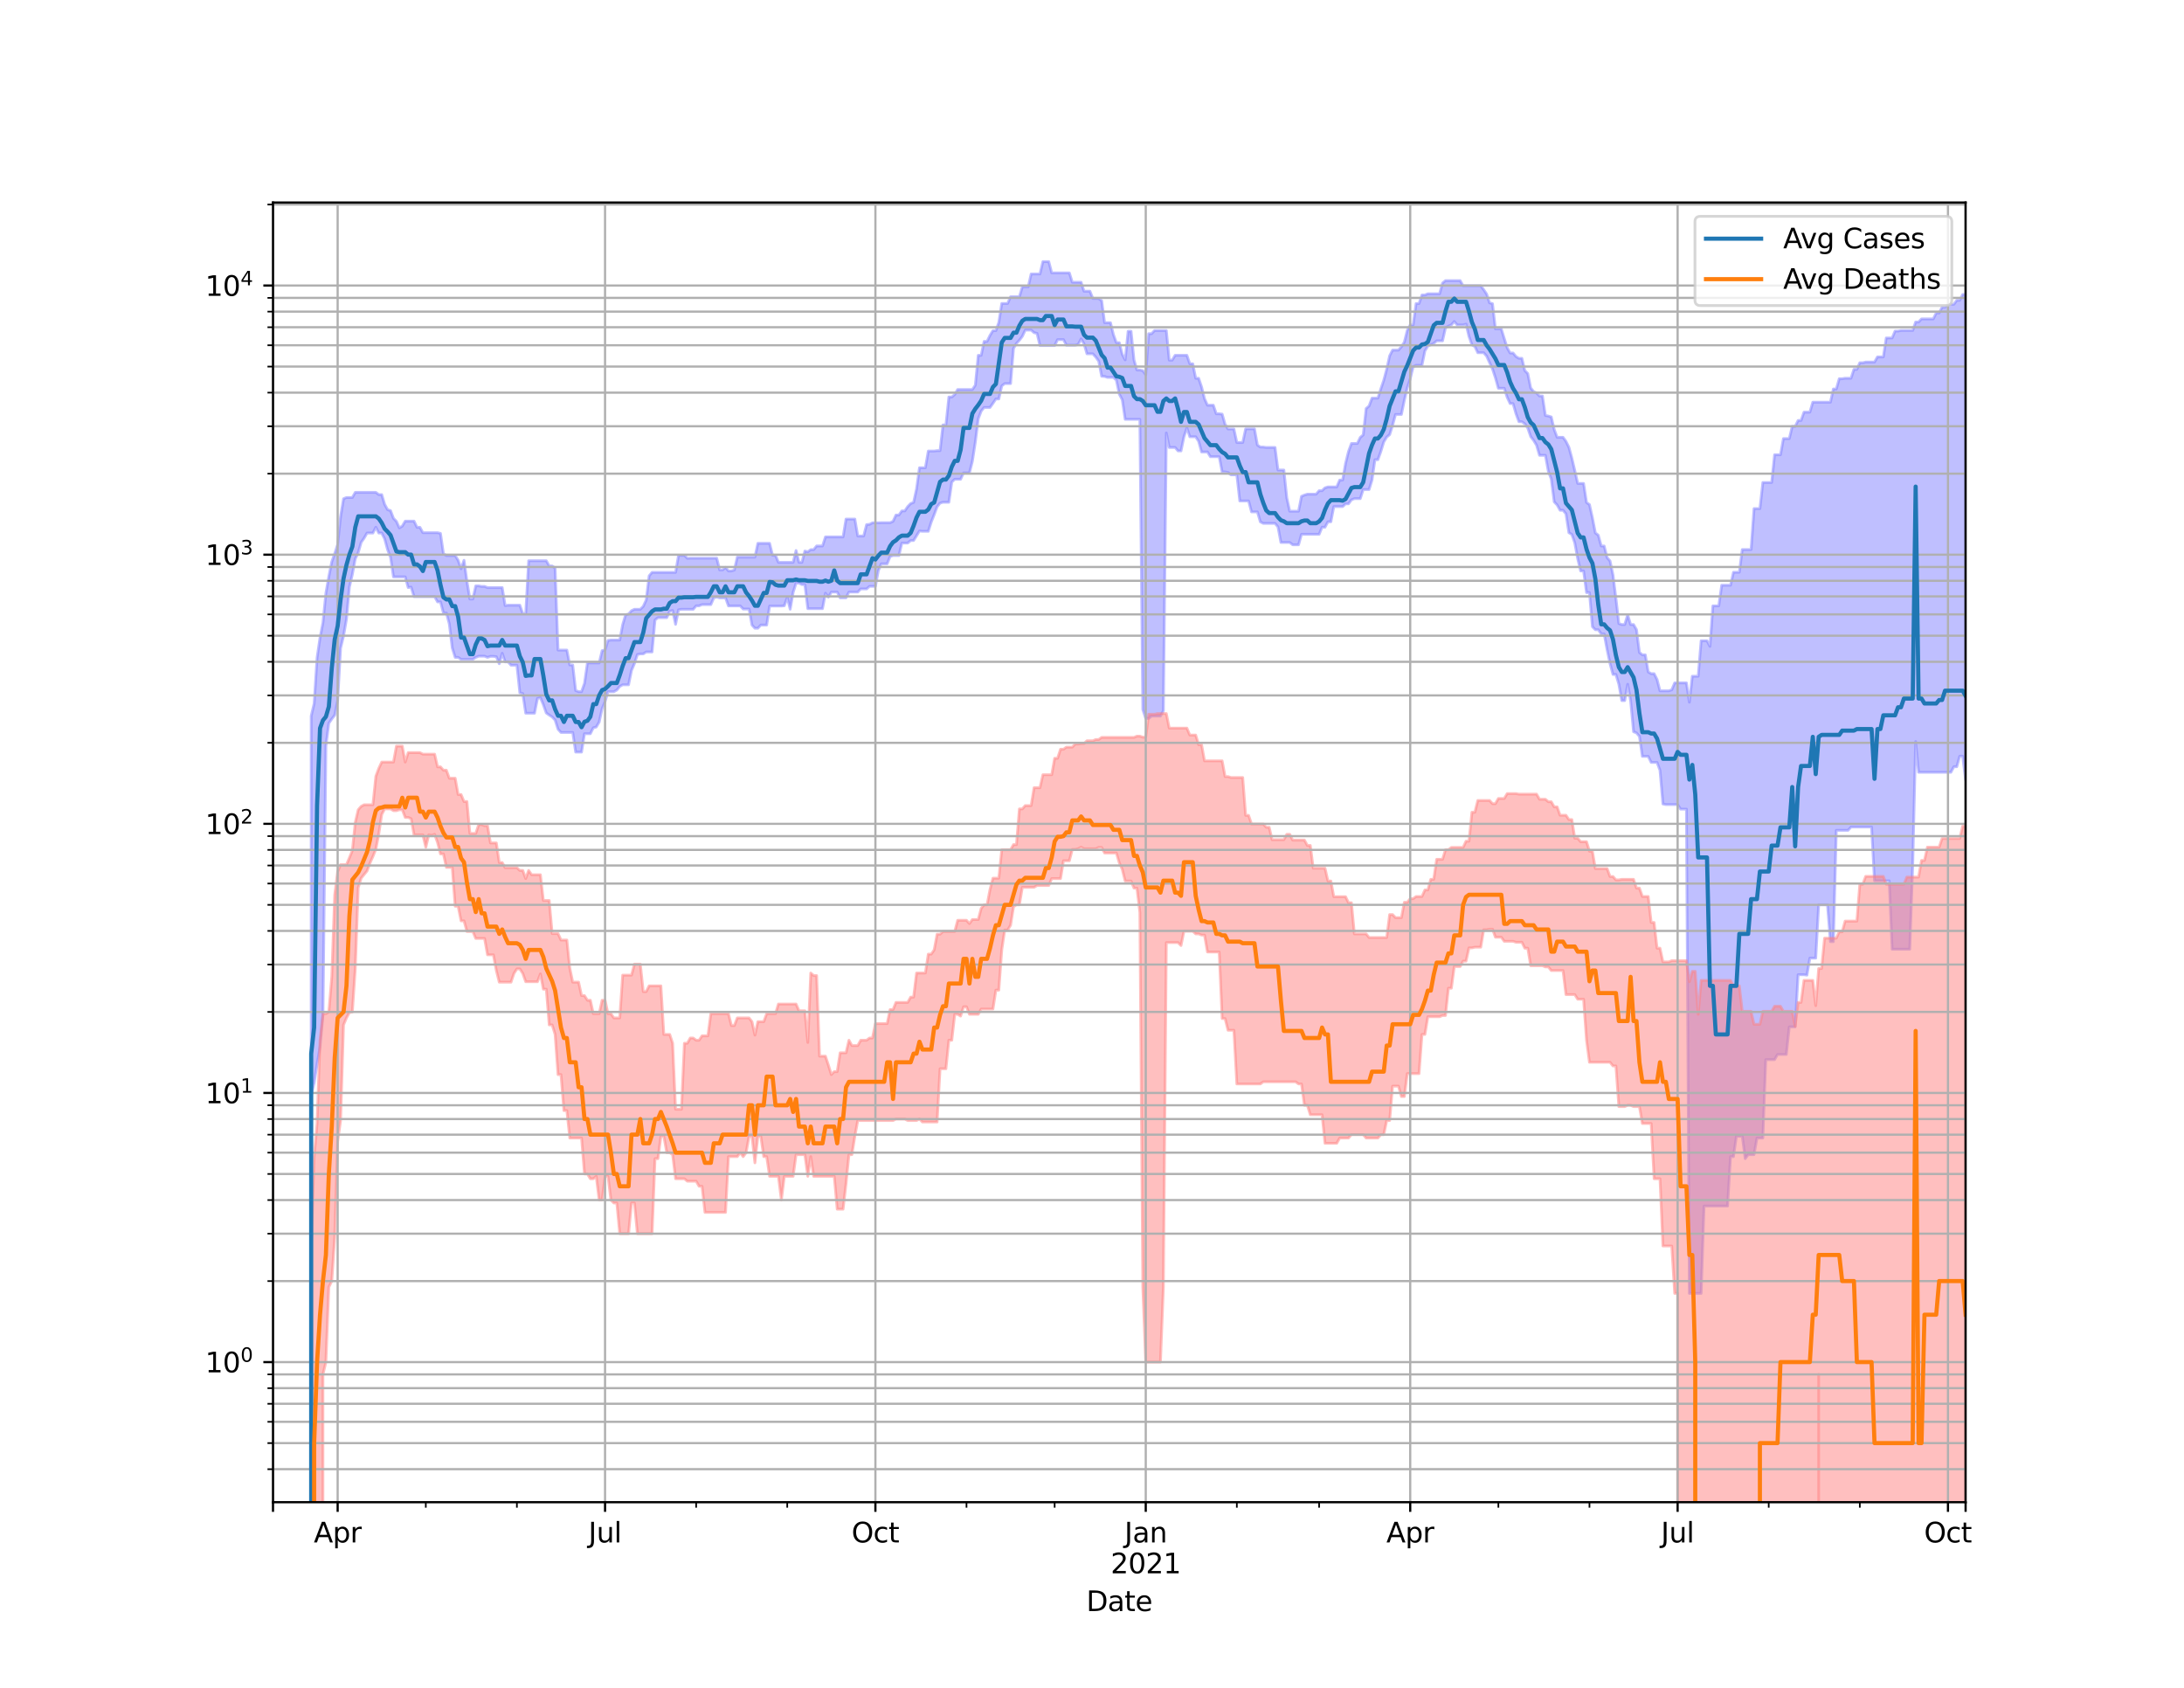 <?xml version="1.0" encoding="utf-8" standalone="no"?>
<!DOCTYPE svg PUBLIC "-//W3C//DTD SVG 1.1//EN"
  "http://www.w3.org/Graphics/SVG/1.1/DTD/svg11.dtd">
<svg height="612pt" version="1.1" viewBox="0 0 792 612" width="792pt" xmlns="http://www.w3.org/2000/svg" xmlns:xlink="http://www.w3.org/1999/xlink">
 <defs>
  <style type="text/css">*{stroke-linecap:butt;stroke-linejoin:round;}</style>
 </defs>
 <g id="figure_1">
  <g id="patch_1">
   <path d="M 0 612 
L 792 612 
L 792 0 
L 0 0 
z
" style="fill:#ffffff;"/>
  </g>
  <g id="axes_1">
   <g id="patch_2">
    <path d="M 99 544.68 
L 712.8 544.68 
L 712.8 73.44 
L 99 73.44 
z
" style="fill:#ffffff;"/>
   </g>
   <g id="PolyCollection_1">
    <path clip-path="url(#p68e2955192)" d="M 99 98079.969 
L 99 98079.969 
L 100.066 98079.969 
L 101.131 98079.969 
L 102.197 98079.969 
L 103.263 98079.969 
L 104.328 98079.969 
L 105.394 98079.969 
L 106.459 98079.969 
L 107.525 98079.969 
L 108.591 98079.969 
L 109.656 98079.969 
L 110.722 98079.969 
L 111.787 98079.969 
L 112.853 259.608 
L 113.919 255.09 
L 114.984 238.48 
L 116.05 231.228 
L 117.116 225.744 
L 118.181 215.06 
L 119.247 209.032 
L 120.312 203.707 
L 121.378 200.741 
L 122.444 197.423 
L 123.509 187.304 
L 124.575 180.842 
L 125.641 180.395 
L 126.706 180.395 
L 127.772 180.395 
L 128.838 178.53 
L 129.903 178.53 
L 130.969 178.53 
L 132.034 178.53 
L 133.1 178.53 
L 134.166 178.53 
L 135.231 178.53 
L 136.297 178.53 
L 137.363 179.336 
L 138.428 179.336 
L 139.494 182.881 
L 140.559 184.809 
L 141.625 185.148 
L 142.691 187.945 
L 143.756 189.046 
L 144.822 191.415 
L 145.887 190.753 
L 146.953 188.96 
L 148.019 188.96 
L 149.084 188.96 
L 150.15 188.96 
L 151.216 191.203 
L 152.281 191.203 
L 153.347 193.148 
L 154.412 193.148 
L 155.478 193.148 
L 156.544 193.148 
L 157.609 193.148 
L 158.675 193.148 
L 159.741 193.413 
L 160.806 200.771 
L 161.872 201.457 
L 162.938 201.457 
L 164.003 201.457 
L 165.069 201.457 
L 166.134 203.152 
L 167.2 206.236 
L 168.266 203.17 
L 169.331 210.768 
L 170.397 217.197 
L 171.463 217.197 
L 172.528 212.44 
L 173.594 212.44 
L 174.659 212.639 
L 175.725 212.639 
L 176.791 213.059 
L 177.856 213.059 
L 178.922 213.059 
L 179.988 213.059 
L 181.053 213.059 
L 182.119 213.059 
L 183.184 219.572 
L 184.25 219.435 
L 185.316 219.435 
L 186.381 219.435 
L 187.447 219.435 
L 188.512 219.435 
L 189.578 222.521 
L 190.644 222.521 
L 191.709 203.322 
L 192.775 203.322 
L 193.841 203.322 
L 194.906 203.322 
L 195.972 203.322 
L 197.037 203.322 
L 198.103 203.322 
L 199.169 205.211 
L 200.234 205.211 
L 201.3 205.988 
L 202.366 235.718 
L 203.431 235.718 
L 204.497 235.718 
L 205.562 235.718 
L 206.628 241.108 
L 207.694 241.108 
L 208.759 250.38 
L 209.825 250.789 
L 210.891 250.789 
L 211.956 247.779 
L 213.022 240.374 
L 214.088 240.374 
L 215.153 240.374 
L 216.219 240.374 
L 217.284 240.374 
L 218.35 235.929 
L 219.416 235.699 
L 220.481 232.214 
L 221.547 232.082 
L 222.613 232.082 
L 223.678 232.082 
L 224.744 232.082 
L 225.809 226.462 
L 226.875 222.93 
L 227.941 222.655 
L 229.006 221.44 
L 230.072 220.923 
L 231.137 220.923 
L 232.203 220.923 
L 233.269 219.861 
L 234.334 217.57 
L 235.4 208.793 
L 236.466 207.532 
L 237.531 207.532 
L 238.597 207.532 
L 239.662 207.532 
L 240.728 207.532 
L 241.794 207.532 
L 242.859 207.532 
L 243.925 207.532 
L 244.991 207.532 
L 246.056 201.38 
L 247.122 201.38 
L 248.188 201.38 
L 249.253 202.438 
L 250.319 202.386 
L 251.384 202.386 
L 252.45 202.386 
L 253.516 202.386 
L 254.581 202.386 
L 255.647 202.386 
L 256.712 202.386 
L 257.778 202.386 
L 258.844 202.386 
L 259.909 202.386 
L 260.975 206.649 
L 262.041 206.649 
L 263.106 205.746 
L 264.172 207.023 
L 265.238 207.023 
L 266.303 206.673 
L 267.369 202.012 
L 268.434 202.012 
L 269.5 202.012 
L 270.566 202.012 
L 271.631 202.012 
L 272.697 202.012 
L 273.762 202.012 
L 274.828 197.009 
L 275.894 197.009 
L 276.959 197.009 
L 278.025 197.009 
L 279.091 197.009 
L 280.156 201.342 
L 281.222 201.342 
L 282.288 203.906 
L 283.353 203.906 
L 284.419 203.906 
L 285.484 203.906 
L 286.55 203.906 
L 287.616 203.906 
L 288.681 199.618 
L 289.747 203.906 
L 290.812 203.906 
L 291.878 199.803 
L 292.944 200.087 
L 294.009 199.288 
L 295.075 199.288 
L 296.141 197.954 
L 297.206 197.954 
L 298.272 197.954 
L 299.337 194.686 
L 300.403 194.686 
L 301.469 194.686 
L 302.534 194.686 
L 303.6 194.686 
L 304.666 194.686 
L 305.731 194.686 
L 306.797 188.206 
L 307.863 188.206 
L 308.928 188.206 
L 309.994 188.206 
L 311.059 194.359 
L 312.125 194.359 
L 313.191 194.359 
L 314.256 190.219 
L 315.322 190.13 
L 316.387 189.565 
L 317.453 189.565 
L 318.519 189.565 
L 319.584 189.526 
L 320.65 189.526 
L 321.716 189.526 
L 322.781 189.526 
L 323.847 189.036 
L 324.913 186.75 
L 325.978 186.75 
L 327.044 185.258 
L 328.109 185.258 
L 329.175 183.682 
L 330.241 182.595 
L 331.306 182.162 
L 332.372 177.28 
L 333.438 169.613 
L 334.503 169.613 
L 335.569 169.613 
L 336.634 163.543 
L 337.7 163.543 
L 338.766 163.543 
L 339.831 163.402 
L 340.897 163.402 
L 341.962 154.073 
L 343.028 154.073 
L 344.094 143.955 
L 345.159 143.955 
L 346.225 143.051 
L 347.291 141.236 
L 348.356 141.236 
L 349.422 141.236 
L 350.488 141.236 
L 351.553 141.236 
L 352.619 141.236 
L 353.684 139.688 
L 354.75 128.837 
L 355.816 128.837 
L 356.881 123.791 
L 357.947 123.791 
L 359.012 121.61 
L 360.078 119.893 
L 361.144 119.893 
L 362.209 116.921 
L 363.275 110.04 
L 364.341 110.04 
L 365.406 110.04 
L 366.472 107.608 
L 367.538 107.608 
L 368.603 107.608 
L 369.669 107.608 
L 370.734 104.02 
L 371.8 104.02 
L 372.866 104.02 
L 373.931 99.344 
L 374.997 99.344 
L 376.062 99.344 
L 377.128 99.344 
L 378.194 94.86 
L 379.259 94.86 
L 380.325 94.86 
L 381.391 98.942 
L 382.456 98.942 
L 383.522 98.942 
L 384.587 98.942 
L 385.653 98.942 
L 386.719 98.942 
L 387.784 98.942 
L 388.85 102.335 
L 389.916 102.335 
L 390.981 102.335 
L 392.047 102.335 
L 393.113 105.592 
L 394.178 105.592 
L 395.244 105.592 
L 396.309 108.23 
L 397.375 108.23 
L 398.441 108.23 
L 399.506 109.033 
L 400.572 117.012 
L 401.637 117.012 
L 402.703 117.012 
L 403.769 121.324 
L 404.834 124.264 
L 405.9 124.264 
L 406.966 128.455 
L 408.031 130.489 
L 409.097 120.101 
L 410.163 120.101 
L 411.228 130.489 
L 412.294 134.151 
L 413.359 134.151 
L 414.425 134.405 
L 415.491 135.852 
L 416.556 120.995 
L 417.622 120.995 
L 418.688 119.839 
L 419.753 119.839 
L 420.819 119.839 
L 421.884 119.839 
L 422.95 119.839 
L 424.016 130.583 
L 425.081 130.583 
L 426.147 128.825 
L 427.212 128.825 
L 428.278 128.825 
L 429.344 128.825 
L 430.409 128.825 
L 431.475 131.901 
L 432.541 131.901 
L 433.606 137.161 
L 434.672 137.161 
L 435.738 140.305 
L 436.803 144.567 
L 437.869 146.918 
L 438.934 146.918 
L 440 146.918 
L 441.066 150.035 
L 442.131 150.035 
L 443.197 150.157 
L 444.262 153.846 
L 445.328 155.542 
L 446.394 155.542 
L 447.459 155.542 
L 448.525 160.451 
L 449.591 160.451 
L 450.656 160.451 
L 451.722 155.501 
L 452.788 155.501 
L 453.853 155.501 
L 454.919 155.501 
L 455.984 161.381 
L 457.05 162.099 
L 458.116 162.099 
L 459.181 162.246 
L 460.247 162.246 
L 461.312 162.246 
L 462.378 162.246 
L 463.444 170.428 
L 464.509 170.428 
L 465.575 170.428 
L 466.641 180.528 
L 467.706 185.358 
L 468.772 185.358 
L 469.837 185.358 
L 470.903 185.358 
L 471.969 179.966 
L 473.034 179.506 
L 474.1 179.179 
L 475.166 179.179 
L 476.231 179.179 
L 477.297 179.179 
L 478.363 177.922 
L 479.428 177.922 
L 480.494 176.888 
L 481.559 176.56 
L 482.625 176.56 
L 483.691 176.56 
L 484.756 176.56 
L 485.822 174.073 
L 486.887 174.073 
L 487.953 168.011 
L 489.019 163.716 
L 490.084 160.8 
L 491.15 160.8 
L 492.216 160.8 
L 493.281 158.601 
L 494.347 157.691 
L 495.413 148.123 
L 496.478 147.215 
L 497.544 144.359 
L 498.609 144.359 
L 499.675 144.359 
L 500.741 140.999 
L 501.806 137.865 
L 502.872 133.869 
L 503.938 129 
L 505.003 126.951 
L 506.069 126.951 
L 507.134 126.951 
L 508.2 125.744 
L 509.266 124.04 
L 510.331 119.792 
L 511.397 117.811 
L 512.462 117.811 
L 513.528 110.064 
L 514.594 110.064 
L 515.659 106.973 
L 516.725 106.973 
L 517.791 106.514 
L 518.856 106.514 
L 519.922 106.514 
L 520.987 106.514 
L 522.053 106.514 
L 523.119 102.624 
L 524.184 101.754 
L 525.25 101.754 
L 526.316 101.754 
L 527.381 101.754 
L 528.447 101.754 
L 529.513 101.754 
L 530.578 103.622 
L 531.644 103.622 
L 532.709 103.622 
L 533.775 103.622 
L 534.841 103.622 
L 535.906 103.622 
L 536.972 103.622 
L 538.038 105.03 
L 539.103 106.618 
L 540.169 109.809 
L 541.234 110.102 
L 542.3 119.259 
L 543.366 119.259 
L 544.431 119.259 
L 545.497 122.752 
L 546.562 126.113 
L 547.628 127.999 
L 548.694 127.999 
L 549.759 129.3 
L 550.825 129.923 
L 551.891 129.923 
L 552.956 134.389 
L 554.022 135.442 
L 555.087 140.679 
L 556.153 141.992 
L 557.219 142.493 
L 558.284 143.587 
L 559.35 143.587 
L 560.416 150.643 
L 561.481 150.852 
L 562.547 151.175 
L 563.612 155.734 
L 564.678 158.568 
L 565.744 158.568 
L 566.809 158.568 
L 567.875 160.024 
L 568.941 162.185 
L 570.006 166.079 
L 571.072 170.61 
L 572.138 175.292 
L 573.203 175.292 
L 574.269 175.292 
L 575.334 182.198 
L 576.4 182.961 
L 577.466 187.728 
L 578.531 193.233 
L 579.597 194.043 
L 580.663 197.974 
L 581.728 197.974 
L 582.794 202.198 
L 583.859 203.402 
L 584.925 208.429 
L 585.991 216.968 
L 587.056 226.109 
L 588.122 226.455 
L 589.188 226.455 
L 590.253 222.93 
L 591.319 226.455 
L 592.384 226.455 
L 593.45 228.297 
L 594.516 236.56 
L 595.581 237.449 
L 596.647 237.449 
L 597.712 243.643 
L 598.778 244.271 
L 599.844 244.271 
L 600.909 246.375 
L 601.975 250.489 
L 603.041 250.489 
L 604.106 250.489 
L 605.172 250.489 
L 606.237 250.124 
L 607.303 247.614 
L 608.369 247.614 
L 609.434 247.614 
L 610.5 247.614 
L 611.566 247.614 
L 612.631 254.623 
L 613.697 245.196 
L 614.763 245.196 
L 615.828 245.196 
L 616.894 232.329 
L 617.959 232.329 
L 619.025 232.329 
L 620.091 234.369 
L 621.156 219.677 
L 622.222 219.677 
L 623.288 219.677 
L 624.353 212.197 
L 625.419 212.197 
L 626.484 212.197 
L 627.55 212.197 
L 628.616 207.493 
L 629.681 207.493 
L 630.747 207.493 
L 631.812 199.264 
L 632.878 199.264 
L 633.944 199.264 
L 635.009 199.264 
L 636.075 184.416 
L 637.141 184.416 
L 638.206 184.416 
L 639.272 174.943 
L 640.337 174.943 
L 641.403 174.943 
L 642.469 174.943 
L 643.534 164.891 
L 644.6 164.891 
L 645.666 164.891 
L 646.731 159.03 
L 647.797 159.03 
L 648.862 159.03 
L 649.928 154.609 
L 650.994 154.609 
L 652.059 152.468 
L 653.125 152.468 
L 654.191 149.445 
L 655.256 149.445 
L 656.322 149.445 
L 657.388 145.836 
L 658.453 145.836 
L 659.519 145.836 
L 660.584 145.836 
L 661.65 145.836 
L 662.716 145.836 
L 663.781 145.836 
L 664.847 141.048 
L 665.913 141.048 
L 666.978 137.319 
L 668.044 137.319 
L 669.109 137.136 
L 670.175 137.136 
L 671.241 137.136 
L 672.306 133.92 
L 673.372 133.92 
L 674.438 131.533 
L 675.503 131.533 
L 676.569 131.28 
L 677.634 131.28 
L 678.7 131.28 
L 679.766 131.28 
L 680.831 129.425 
L 681.897 129.425 
L 682.962 129.425 
L 684.028 122.544 
L 685.094 122.544 
L 686.159 122.544 
L 687.225 120.04 
L 688.291 120.04 
L 689.356 119.824 
L 690.422 119.824 
L 691.487 119.824 
L 692.553 119.824 
L 693.619 119.824 
L 694.684 116.767 
L 695.75 116.767 
L 696.816 115.632 
L 697.881 115.632 
L 698.947 115.632 
L 700.013 115.632 
L 701.078 115.632 
L 702.144 113.491 
L 703.209 113.491 
L 704.275 111.398 
L 705.341 111.398 
L 706.406 110.338 
L 707.472 110.338 
L 708.538 110.338 
L 709.603 108.883 
L 710.669 108.883 
L 711.734 106.777 
L 712.8 106.777 
L 712.8 282.731 
L 712.8 282.731 
L 711.734 274.203 
L 710.669 274.203 
L 709.603 278.005 
L 708.538 278.005 
L 707.472 280.029 
L 706.406 280.029 
L 705.341 280.029 
L 704.275 280.029 
L 703.209 280.029 
L 702.144 280.029 
L 701.078 280.029 
L 700.013 280.029 
L 698.947 280.029 
L 697.881 280.029 
L 696.816 280.029 
L 695.75 280.029 
L 694.684 268.872 
L 693.619 313.707 
L 692.553 344.184 
L 691.487 344.184 
L 690.422 344.184 
L 689.356 344.184 
L 688.291 344.184 
L 687.225 344.184 
L 686.159 344.184 
L 685.094 319.383 
L 684.028 319.383 
L 682.962 319.383 
L 681.897 319.383 
L 680.831 319.383 
L 679.766 319.383 
L 678.7 299.872 
L 677.634 299.872 
L 676.569 299.872 
L 675.503 299.872 
L 674.438 299.872 
L 673.372 299.872 
L 672.306 299.872 
L 671.241 299.872 
L 670.175 301.064 
L 669.109 301.064 
L 668.044 301.064 
L 666.978 301.064 
L 665.913 301.064 
L 664.847 341.426 
L 663.781 341.426 
L 662.716 328.088 
L 661.65 328.088 
L 660.584 328.088 
L 659.519 328.088 
L 658.453 347.401 
L 657.388 347.401 
L 656.322 347.401 
L 655.256 353.579 
L 654.191 353.425 
L 653.125 353.425 
L 652.059 353.425 
L 650.994 372.339 
L 649.928 372.339 
L 648.862 372.339 
L 647.797 382.341 
L 646.731 382.341 
L 645.666 382.341 
L 644.6 382.341 
L 643.534 384.211 
L 642.469 384.211 
L 641.403 384.211 
L 640.337 384.211 
L 639.272 412.642 
L 638.206 412.642 
L 637.141 412.642 
L 636.075 418.659 
L 635.009 418.659 
L 633.944 418.659 
L 632.878 420.121 
L 631.812 412.024 
L 630.747 412.024 
L 629.681 412.024 
L 628.616 419.384 
L 627.55 419.384 
L 626.484 437.305 
L 625.419 437.305 
L 624.353 437.305 
L 623.288 437.305 
L 622.222 437.305 
L 621.156 437.305 
L 620.091 437.305 
L 619.025 437.305 
L 617.959 437.305 
L 616.894 468.973 
L 615.828 468.973 
L 614.763 468.973 
L 613.697 468.973 
L 612.631 468.973 
L 611.566 293.382 
L 610.5 293.382 
L 609.434 293.382 
L 608.369 291.733 
L 607.303 291.733 
L 606.237 291.733 
L 605.172 291.733 
L 604.106 291.733 
L 603.041 291.518 
L 601.975 279.325 
L 600.909 276.448 
L 599.844 276.448 
L 598.778 276.448 
L 597.712 274.25 
L 596.647 274.25 
L 595.581 274.25 
L 594.516 266.986 
L 593.45 265.741 
L 592.384 265.334 
L 591.319 253.984 
L 590.253 248.099 
L 589.188 254.029 
L 588.122 254.029 
L 587.056 248.099 
L 585.991 244.554 
L 584.925 244.554 
L 583.859 240.61 
L 582.794 235.555 
L 581.728 229.854 
L 580.663 229.854 
L 579.597 228.329 
L 578.531 228.329 
L 577.466 227.256 
L 576.4 214.877 
L 575.334 214.877 
L 574.269 207.032 
L 573.203 207.032 
L 572.138 202.596 
L 571.072 196.84 
L 570.006 193.774 
L 568.941 193.155 
L 567.875 186.306 
L 566.809 185.009 
L 565.744 185.009 
L 564.678 183.085 
L 563.612 181.981 
L 562.547 173.674 
L 561.481 170.875 
L 560.416 165.093 
L 559.35 165.093 
L 558.284 165.093 
L 557.219 161.443 
L 556.153 159.69 
L 555.087 158.296 
L 554.022 155.191 
L 552.956 153.688 
L 551.891 152.908 
L 550.825 152.908 
L 549.759 150.037 
L 548.694 146.33 
L 547.628 146.33 
L 546.562 144.068 
L 545.497 140.788 
L 544.431 140.788 
L 543.366 140.788 
L 542.3 137.001 
L 541.234 133.768 
L 540.169 131.462 
L 539.103 129.121 
L 538.038 127.898 
L 536.972 127.898 
L 535.906 127.898 
L 534.841 125.647 
L 533.775 125.015 
L 532.709 121.979 
L 531.644 117.533 
L 530.578 117.823 
L 529.513 117.823 
L 528.447 117.823 
L 527.381 116.571 
L 526.316 117.781 
L 525.25 118.242 
L 524.184 118.878 
L 523.119 123.59 
L 522.053 123.59 
L 520.987 123.59 
L 519.922 124.528 
L 518.856 125.046 
L 517.791 125.477 
L 516.725 127.233 
L 515.659 132.455 
L 514.594 132.455 
L 513.528 132.455 
L 512.462 132.987 
L 511.397 137.359 
L 510.331 140.602 
L 509.266 145.144 
L 508.2 150.284 
L 507.134 150.284 
L 506.069 150.284 
L 505.003 154.244 
L 503.938 157.597 
L 502.872 158.474 
L 501.806 160.253 
L 500.741 163.714 
L 499.675 166.688 
L 498.609 166.688 
L 497.544 174.046 
L 496.478 177.505 
L 495.413 177.505 
L 494.347 177.505 
L 493.281 180.798 
L 492.216 180.798 
L 491.15 180.798 
L 490.084 181.241 
L 489.019 182.683 
L 487.953 182.683 
L 486.887 183.682 
L 485.822 183.682 
L 484.756 183.682 
L 483.691 183.682 
L 482.625 189.196 
L 481.559 189.196 
L 480.494 191.173 
L 479.428 191.173 
L 478.363 193.732 
L 477.297 193.732 
L 476.231 193.732 
L 475.166 193.732 
L 474.1 193.732 
L 473.034 193.732 
L 471.969 193.732 
L 470.903 197.535 
L 469.837 197.535 
L 468.772 197.535 
L 467.706 196.703 
L 466.641 196.703 
L 465.575 196.703 
L 464.509 196.703 
L 463.444 191.049 
L 462.378 189.775 
L 461.312 189.775 
L 460.247 189.775 
L 459.181 189.775 
L 458.116 189.775 
L 457.05 189.224 
L 455.984 185.61 
L 454.919 185.61 
L 453.853 185.61 
L 452.788 181.648 
L 451.722 181.648 
L 450.656 181.648 
L 449.591 181.648 
L 448.525 172.184 
L 447.459 172.184 
L 446.394 172.184 
L 445.328 171.306 
L 444.262 171.118 
L 443.197 171.118 
L 442.131 165.594 
L 441.066 165.594 
L 440 165.594 
L 438.934 165.594 
L 437.869 163.879 
L 436.803 163.879 
L 435.738 163.879 
L 434.672 160.021 
L 433.606 158.362 
L 432.541 158.362 
L 431.475 158.362 
L 430.409 155.15 
L 429.344 158.362 
L 428.278 163.501 
L 427.212 163.501 
L 426.147 162.248 
L 425.081 162.248 
L 424.016 162.248 
L 422.95 156.994 
L 421.884 257.73 
L 420.819 259.658 
L 419.753 259.658 
L 418.688 259.658 
L 417.622 259.658 
L 416.556 260.51 
L 415.491 260.51 
L 414.425 257.297 
L 413.359 152.049 
L 412.294 152.049 
L 411.228 152.049 
L 410.163 152.049 
L 409.097 152.049 
L 408.031 152.049 
L 406.966 144.933 
L 405.9 142.919 
L 404.834 137.835 
L 403.769 136.845 
L 402.703 136.845 
L 401.637 136.845 
L 400.572 136.5 
L 399.506 136.426 
L 398.441 130.953 
L 397.375 129.472 
L 396.309 128.293 
L 395.244 128.293 
L 394.178 128.293 
L 393.113 124.669 
L 392.047 122.887 
L 390.981 124.878 
L 389.916 125.161 
L 388.85 125.161 
L 387.784 125.161 
L 386.719 125.161 
L 385.653 123.139 
L 384.587 123.139 
L 383.522 123.139 
L 382.456 125.295 
L 381.391 125.295 
L 380.325 125.295 
L 379.259 125.295 
L 378.194 125.295 
L 377.128 125.295 
L 376.062 120.873 
L 374.997 120.625 
L 373.931 119.688 
L 372.866 119.688 
L 371.8 119.688 
L 370.734 121.973 
L 369.669 123.356 
L 368.603 124.519 
L 367.538 126.322 
L 366.472 139.082 
L 365.406 139.082 
L 364.341 139.082 
L 363.275 139.916 
L 362.209 144.658 
L 361.144 144.658 
L 360.078 146.242 
L 359.012 147.742 
L 357.947 147.742 
L 356.881 147.742 
L 355.816 149.058 
L 354.75 151.866 
L 353.684 160.329 
L 352.619 167.267 
L 351.553 171.449 
L 350.488 171.449 
L 349.422 171.449 
L 348.356 173.776 
L 347.291 173.776 
L 346.225 173.776 
L 345.159 174.795 
L 344.094 182.114 
L 343.028 182.114 
L 341.962 182.114 
L 340.897 182.421 
L 339.831 183.755 
L 338.766 186.609 
L 337.7 189.301 
L 336.634 192.649 
L 335.569 192.649 
L 334.503 192.649 
L 333.438 192.528 
L 332.372 194.273 
L 331.306 195.987 
L 330.241 195.987 
L 329.175 196.909 
L 328.109 196.909 
L 327.044 196.909 
L 325.978 201.436 
L 324.913 201.436 
L 323.847 201.436 
L 322.781 201.813 
L 321.716 204.443 
L 320.65 204.443 
L 319.584 204.443 
L 318.519 206.906 
L 317.453 212.606 
L 316.387 212.606 
L 315.322 212.606 
L 314.256 213.539 
L 313.191 213.539 
L 312.125 213.539 
L 311.059 214.679 
L 309.994 214.679 
L 308.928 214.679 
L 307.863 214.679 
L 306.797 216.766 
L 305.731 216.766 
L 304.666 216.766 
L 303.6 214.679 
L 302.534 214.679 
L 301.469 214.679 
L 300.403 216.533 
L 299.337 215.077 
L 298.272 220.694 
L 297.206 220.694 
L 296.141 220.694 
L 295.075 220.694 
L 294.009 220.694 
L 292.944 220.694 
L 291.878 211.961 
L 290.812 211.961 
L 289.747 211.417 
L 288.681 211.417 
L 287.616 214.813 
L 286.55 220.903 
L 285.484 216.625 
L 284.419 219.644 
L 283.353 219.749 
L 282.288 219.749 
L 281.222 219.749 
L 280.156 219.749 
L 279.091 219.749 
L 278.025 226.64 
L 276.959 226.64 
L 275.894 226.64 
L 274.828 227.785 
L 273.762 227.785 
L 272.697 226.64 
L 271.631 220.828 
L 270.566 220.828 
L 269.5 220.828 
L 268.434 219.703 
L 267.369 219.703 
L 266.303 219.703 
L 265.238 219.703 
L 264.172 219.703 
L 263.106 216.79 
L 262.041 216.79 
L 260.975 216.79 
L 259.909 216.485 
L 258.844 216.79 
L 257.778 219.233 
L 256.712 219.233 
L 255.647 219.233 
L 254.581 219.233 
L 253.516 219.67 
L 252.45 219.67 
L 251.384 220.93 
L 250.319 220.93 
L 249.253 220.93 
L 248.188 220.93 
L 247.122 220.93 
L 246.056 221.119 
L 244.991 226.385 
L 243.925 221.365 
L 242.859 221.611 
L 241.794 223.964 
L 240.728 223.964 
L 239.662 223.964 
L 238.597 223.964 
L 237.531 224.8 
L 236.466 236.394 
L 235.4 236.394 
L 234.334 236.394 
L 233.269 237.101 
L 232.203 237.101 
L 231.137 237.32 
L 230.072 240.599 
L 229.006 243.114 
L 227.941 248.292 
L 226.875 248.292 
L 225.809 248.292 
L 224.744 248.902 
L 223.678 250.218 
L 222.613 250.802 
L 221.547 250.802 
L 220.481 250.802 
L 219.416 254.399 
L 218.35 256.947 
L 217.284 261.803 
L 216.219 263.615 
L 215.153 263.894 
L 214.088 266.034 
L 213.022 266.034 
L 211.956 266.034 
L 210.891 272.708 
L 209.825 272.708 
L 208.759 272.708 
L 207.694 265.586 
L 206.628 265.586 
L 205.562 265.586 
L 204.497 265.586 
L 203.431 265.586 
L 202.366 264.4 
L 201.3 261.082 
L 200.234 259.963 
L 199.169 259.272 
L 198.103 258.527 
L 197.037 255.532 
L 195.972 252.964 
L 194.906 253.253 
L 193.841 258.609 
L 192.775 258.609 
L 191.709 258.609 
L 190.644 258.609 
L 189.578 251.464 
L 188.512 251.215 
L 187.447 241.195 
L 186.381 241.195 
L 185.316 241.195 
L 184.25 239.991 
L 183.184 239.991 
L 182.119 236.864 
L 181.053 240.664 
L 179.988 238.124 
L 178.922 237.992 
L 177.856 237.992 
L 176.791 238.358 
L 175.725 237.931 
L 174.659 237.931 
L 173.594 237.931 
L 172.528 238.358 
L 171.463 239.068 
L 170.397 239.068 
L 169.331 239.068 
L 168.266 239.068 
L 167.2 239.068 
L 166.134 238.358 
L 165.069 238.358 
L 164.003 234.948 
L 162.938 226.232 
L 161.872 222.269 
L 160.806 222.269 
L 159.741 218.237 
L 158.675 218.237 
L 157.609 216.345 
L 156.544 216.345 
L 155.478 216.345 
L 154.412 216.345 
L 153.347 216.345 
L 152.281 216.345 
L 151.216 216.345 
L 150.15 216.345 
L 149.084 212.885 
L 148.019 213.036 
L 146.953 209.176 
L 145.887 209.176 
L 144.822 209.176 
L 143.756 209.176 
L 142.691 209.176 
L 141.625 202.068 
L 140.559 199.321 
L 139.494 195.409 
L 138.428 193.271 
L 137.363 193.271 
L 136.297 191.169 
L 135.231 193.271 
L 134.166 193.271 
L 133.1 193.271 
L 132.034 195.143 
L 130.969 196.661 
L 129.903 200.382 
L 128.838 202.578 
L 127.772 208.283 
L 126.706 212.834 
L 125.641 224.52 
L 124.575 230.629 
L 123.509 235.024 
L 122.444 253.984 
L 121.378 259.339 
L 120.312 260.682 
L 119.247 262.231 
L 118.181 270.495 
L 117.116 367.994 
L 116.05 379.682 
L 114.984 385.835 
L 113.919 392.645 
L 112.853 397.154 
L 111.787 98079.969 
L 110.722 98079.969 
L 109.656 98079.969 
L 108.591 98079.969 
L 107.525 98079.969 
L 106.459 98079.969 
L 105.394 98079.969 
L 104.328 98079.969 
L 103.263 98079.969 
L 102.197 98079.969 
L 101.131 98079.969 
L 100.066 98079.969 
L 99 98079.969 
z
" style="fill:#8080ff;fill-opacity:0.5;stroke:#8080ff;stroke-opacity:0.5;"/>
   </g>
   <g id="PolyCollection_2">
    <path clip-path="url(#p68e2955192)" d="M 99 98079.969 
L 99 98079.969 
L 100.066 98079.969 
L 101.131 98079.969 
L 102.197 98079.969 
L 103.263 98079.969 
L 104.328 98079.969 
L 105.394 98079.969 
L 106.459 98079.969 
L 107.525 98079.969 
L 108.591 98079.969 
L 109.656 98079.969 
L 110.722 98079.969 
L 111.787 98079.969 
L 112.853 451.789 
L 113.919 419.384 
L 114.984 407.375 
L 116.05 377.18 
L 117.116 367.562 
L 118.181 367.562 
L 119.247 366.921 
L 120.312 354.202 
L 121.378 324.436 
L 122.444 316.065 
L 123.509 313.526 
L 124.575 313.526 
L 125.641 313.526 
L 126.706 311.017 
L 127.772 308.434 
L 128.838 298.164 
L 129.903 293.607 
L 130.969 292.385 
L 132.034 291.805 
L 133.1 291.805 
L 134.166 291.805 
L 135.231 291.805 
L 136.297 281.471 
L 137.363 278.607 
L 138.428 276.323 
L 139.494 276.323 
L 140.559 276.323 
L 141.625 276.323 
L 142.691 276.323 
L 143.756 270.539 
L 144.822 270.539 
L 145.887 270.539 
L 146.953 276.323 
L 148.019 272.892 
L 149.084 272.892 
L 150.15 272.892 
L 151.216 272.892 
L 152.281 272.892 
L 153.347 273.449 
L 154.412 273.449 
L 155.478 273.449 
L 156.544 273.449 
L 157.609 273.449 
L 158.675 278.057 
L 159.741 278.057 
L 160.806 279.272 
L 161.872 279.272 
L 162.938 282.182 
L 164.003 282.182 
L 165.069 282.182 
L 166.134 288.084 
L 167.2 288.084 
L 168.266 290.633 
L 169.331 290.633 
L 170.397 302.199 
L 171.463 302.199 
L 172.528 302.199 
L 173.594 299.009 
L 174.659 299.009 
L 175.725 299.395 
L 176.791 299.395 
L 177.856 305.649 
L 178.922 305.649 
L 179.988 305.649 
L 181.053 312.752 
L 182.119 312.752 
L 183.184 314.622 
L 184.25 314.622 
L 185.316 314.622 
L 186.381 314.622 
L 187.447 314.622 
L 188.512 315.621 
L 189.578 315.621 
L 190.644 318.563 
L 191.709 315.621 
L 192.775 317.165 
L 193.841 317.165 
L 194.906 317.165 
L 195.972 317.165 
L 197.037 326.507 
L 198.103 326.507 
L 199.169 326.507 
L 200.234 338.509 
L 201.3 338.509 
L 202.366 338.509 
L 203.431 340.849 
L 204.497 340.849 
L 205.562 340.849 
L 206.628 351.028 
L 207.694 356.129 
L 208.759 356.129 
L 209.825 356.129 
L 210.891 360.998 
L 211.956 360.998 
L 213.022 362.69 
L 214.088 362.69 
L 215.153 367.562 
L 216.219 367.562 
L 217.284 367.562 
L 218.35 362.69 
L 219.416 362.69 
L 220.481 367.562 
L 221.547 367.562 
L 222.613 369.095 
L 223.678 369.095 
L 224.744 369.095 
L 225.809 353.579 
L 226.875 353.579 
L 227.941 353.579 
L 229.006 353.579 
L 230.072 349.596 
L 231.137 349.596 
L 232.203 349.596 
L 233.269 359.549 
L 234.334 359.549 
L 235.4 357.464 
L 236.466 357.464 
L 237.531 357.464 
L 238.597 357.464 
L 239.662 357.464 
L 240.728 375.074 
L 241.794 375.074 
L 242.859 375.074 
L 243.925 378.274 
L 244.991 402.2 
L 246.056 402.2 
L 247.122 402.2 
L 248.188 378.274 
L 249.253 378.274 
L 250.319 376.378 
L 251.384 376.378 
L 252.45 377.18 
L 253.516 377.18 
L 254.581 375.591 
L 255.647 375.591 
L 256.712 375.591 
L 257.778 367.562 
L 258.844 367.562 
L 259.909 367.562 
L 260.975 367.562 
L 262.041 367.562 
L 263.106 367.562 
L 264.172 367.562 
L 265.238 371.86 
L 266.303 371.86 
L 267.369 369.095 
L 268.434 369.095 
L 269.5 369.095 
L 270.566 369.095 
L 271.631 369.095 
L 272.697 370.455 
L 273.762 375.332 
L 274.828 370.455 
L 275.894 370.455 
L 276.959 370.455 
L 278.025 367.562 
L 279.091 367.562 
L 280.156 367.562 
L 281.222 367.562 
L 282.288 364.054 
L 283.353 364.054 
L 284.419 364.054 
L 285.484 364.054 
L 286.55 364.054 
L 287.616 364.054 
L 288.681 364.054 
L 289.747 366.5 
L 290.812 366.5 
L 291.878 366.5 
L 292.944 377.998 
L 294.009 352.813 
L 295.075 353.734 
L 296.141 353.734 
L 297.206 382.956 
L 298.272 382.956 
L 299.337 382.956 
L 300.403 386.168 
L 301.469 389.644 
L 302.534 388.571 
L 303.6 388.571 
L 304.666 381.736 
L 305.731 381.736 
L 306.797 381.736 
L 307.863 377.18 
L 308.928 379.114 
L 309.994 379.114 
L 311.059 379.114 
L 312.125 377.18 
L 313.191 377.18 
L 314.256 377.18 
L 315.322 376.378 
L 316.387 376.378 
L 317.453 371.152 
L 318.519 371.152 
L 319.584 371.152 
L 320.65 371.152 
L 321.716 371.152 
L 322.781 366.082 
L 323.847 366.082 
L 324.913 363.464 
L 325.978 363.464 
L 327.044 363.464 
L 328.109 363.464 
L 329.175 363.464 
L 330.241 361.554 
L 331.306 361.554 
L 332.372 352.813 
L 333.438 352.813 
L 334.503 352.813 
L 335.569 352.813 
L 336.634 345.955 
L 337.7 345.955 
L 338.766 344.433 
L 339.831 338.727 
L 340.897 338.727 
L 341.962 337.757 
L 343.028 337.757 
L 344.094 337.757 
L 345.159 337.757 
L 346.225 337.757 
L 347.291 333.699 
L 348.356 333.699 
L 349.422 333.699 
L 350.488 333.699 
L 351.553 334.876 
L 352.619 333.409 
L 353.684 333.409 
L 354.75 333.409 
L 355.816 329.379 
L 356.881 328.088 
L 357.947 328.088 
L 359.012 322.535 
L 360.078 318.428 
L 361.144 318.428 
L 362.209 318.428 
L 363.275 308.116 
L 364.341 308.116 
L 365.406 308.116 
L 366.472 308.116 
L 367.538 306.252 
L 368.603 306.252 
L 369.669 293.307 
L 370.734 293.307 
L 371.8 292.094 
L 372.866 292.094 
L 373.931 292.094 
L 374.997 285.618 
L 376.062 285.618 
L 377.128 285.618 
L 378.194 280.91 
L 379.259 280.91 
L 380.325 280.91 
L 381.391 280.91 
L 382.456 274.946 
L 383.522 274.946 
L 384.587 271.665 
L 385.653 271.665 
L 386.719 270.911 
L 387.784 270.911 
L 388.85 270.911 
L 389.916 269.783 
L 390.981 269.783 
L 392.047 269.59 
L 393.113 269.59 
L 394.178 268.6 
L 395.244 268.6 
L 396.309 268.6 
L 397.375 268.144 
L 398.441 268.144 
L 399.506 267.368 
L 400.572 267.368 
L 401.637 267.368 
L 402.703 267.368 
L 403.769 267.368 
L 404.834 267.368 
L 405.9 267.368 
L 406.966 267.368 
L 408.031 267.368 
L 409.097 267.368 
L 410.163 267.368 
L 411.228 267.368 
L 412.294 266.926 
L 413.359 266.926 
L 414.425 267.288 
L 415.491 267.288 
L 416.556 258.972 
L 417.622 258.972 
L 418.688 258.972 
L 419.753 258.724 
L 420.819 258.724 
L 421.884 258.724 
L 422.95 258.724 
L 424.016 264.006 
L 425.081 264.006 
L 426.147 264.006 
L 427.212 264.006 
L 428.278 264.006 
L 429.344 264.006 
L 430.409 264.006 
L 431.475 266.527 
L 432.541 266.527 
L 433.606 266.527 
L 434.672 270.04 
L 435.738 270.04 
L 436.803 275.875 
L 437.869 275.875 
L 438.934 275.875 
L 440 275.875 
L 441.066 275.875 
L 442.131 275.875 
L 443.197 275.875 
L 444.262 281.584 
L 445.328 281.584 
L 446.394 281.925 
L 447.459 281.925 
L 448.525 281.925 
L 449.591 281.925 
L 450.656 281.925 
L 451.722 295.646 
L 452.788 295.646 
L 453.853 298.796 
L 454.919 298.796 
L 455.984 298.796 
L 457.05 298.796 
L 458.116 298.796 
L 459.181 299.959 
L 460.247 299.959 
L 461.312 304.468 
L 462.378 304.468 
L 463.444 304.468 
L 464.509 304.468 
L 465.575 304.468 
L 466.641 302.523 
L 467.706 302.523 
L 468.772 304.614 
L 469.837 304.614 
L 470.903 304.614 
L 471.969 304.614 
L 473.034 304.614 
L 474.1 306.557 
L 475.166 306.557 
L 476.231 314.808 
L 477.297 314.808 
L 478.363 314.808 
L 479.428 314.808 
L 480.494 314.808 
L 481.559 319.452 
L 482.625 319.452 
L 483.691 325.141 
L 484.756 325.141 
L 485.822 325.141 
L 486.887 325.141 
L 487.953 325.141 
L 489.019 327.332 
L 490.084 327.332 
L 491.15 338.618 
L 492.216 338.618 
L 493.281 338.618 
L 494.347 338.618 
L 495.413 338.618 
L 496.478 339.942 
L 497.544 339.942 
L 498.609 339.942 
L 499.675 339.942 
L 500.741 339.942 
L 501.806 339.942 
L 502.872 339.942 
L 503.938 331.622 
L 505.003 331.622 
L 506.069 332.742 
L 507.134 332.742 
L 508.2 332.742 
L 509.266 327.166 
L 510.331 327.166 
L 511.397 325.859 
L 512.462 325.859 
L 513.528 325.062 
L 514.594 325.062 
L 515.659 325.062 
L 516.725 322.684 
L 517.791 322.684 
L 518.856 318.835 
L 519.922 318.835 
L 520.987 311.587 
L 522.053 311.587 
L 523.119 311.587 
L 524.184 308.116 
L 525.25 308.116 
L 526.316 307.277 
L 527.381 307.277 
L 528.447 307.277 
L 529.513 307.277 
L 530.578 307.277 
L 531.644 305.005 
L 532.709 305.005 
L 533.775 294.518 
L 534.841 294.518 
L 535.906 290.249 
L 536.972 290.249 
L 538.038 290.249 
L 539.103 290.249 
L 540.169 290.249 
L 541.234 291.41 
L 542.3 291.41 
L 543.366 289.527 
L 544.431 289.527 
L 545.497 289.527 
L 546.562 287.756 
L 547.628 287.756 
L 548.694 287.756 
L 549.759 287.756 
L 550.825 287.952 
L 551.891 287.952 
L 552.956 287.952 
L 554.022 287.952 
L 555.087 287.952 
L 556.153 287.952 
L 557.219 287.952 
L 558.284 289.8 
L 559.35 289.8 
L 560.416 289.8 
L 561.481 290.703 
L 562.547 290.703 
L 563.612 292.568 
L 564.678 292.568 
L 565.744 295.607 
L 566.809 295.607 
L 567.875 295.607 
L 568.941 297.172 
L 570.006 297.172 
L 571.072 303.937 
L 572.138 303.937 
L 573.203 305.202 
L 574.269 305.202 
L 575.334 305.202 
L 576.4 308.648 
L 577.466 308.648 
L 578.531 314.932 
L 579.597 314.932 
L 580.663 314.932 
L 581.728 314.932 
L 582.794 314.932 
L 583.859 317.825 
L 584.925 317.825 
L 585.991 319.04 
L 587.056 319.04 
L 588.122 318.835 
L 589.188 318.835 
L 590.253 318.835 
L 591.319 318.835 
L 592.384 318.835 
L 593.45 322.017 
L 594.516 322.017 
L 595.581 325.062 
L 596.647 325.062 
L 597.712 325.062 
L 598.778 334.48 
L 599.844 334.48 
L 600.909 343.814 
L 601.975 343.814 
L 603.041 348.76 
L 604.106 348.76 
L 605.172 348.76 
L 606.237 348.348 
L 607.303 348.348 
L 608.369 348.348 
L 609.434 348.348 
L 610.5 348.348 
L 611.566 348.348 
L 612.631 355.965 
L 613.697 352.21 
L 614.763 352.21 
L 615.828 367.777 
L 616.894 355.477 
L 617.959 355.477 
L 619.025 355.477 
L 620.091 355.477 
L 621.156 355.477 
L 622.222 355.477 
L 623.288 355.477 
L 624.353 355.477 
L 625.419 355.477 
L 626.484 355.477 
L 627.55 355.477 
L 628.616 357.464 
L 629.681 357.464 
L 630.747 357.464 
L 631.812 366.71 
L 632.878 366.71 
L 633.944 366.71 
L 635.009 366.71 
L 636.075 371.387 
L 637.141 371.387 
L 638.206 371.387 
L 639.272 366.71 
L 640.337 366.71 
L 641.403 366.71 
L 642.469 366.71 
L 643.534 364.853 
L 644.6 364.853 
L 645.666 364.853 
L 646.731 366.71 
L 647.797 366.71 
L 648.862 366.71 
L 649.928 366.71 
L 650.994 372.099 
L 652.059 363.464 
L 653.125 363.464 
L 654.191 355.477 
L 655.256 355.477 
L 656.322 355.477 
L 657.388 355.477 
L 658.453 364.652 
L 659.519 351.174 
L 660.584 351.174 
L 661.65 340.167 
L 662.716 340.167 
L 663.781 340.167 
L 664.847 340.167 
L 665.913 340.167 
L 666.978 337.864 
L 668.044 337.864 
L 669.109 333.99 
L 670.175 333.99 
L 671.241 333.99 
L 672.306 333.99 
L 673.372 333.99 
L 674.438 320.644 
L 675.503 320.644 
L 676.569 317.758 
L 677.634 317.758 
L 678.7 317.758 
L 679.766 317.758 
L 680.831 317.758 
L 681.897 317.758 
L 682.962 317.758 
L 684.028 320.644 
L 685.094 320.644 
L 686.159 320.644 
L 687.225 320.644 
L 688.291 320.644 
L 689.356 320.644 
L 690.422 320.644 
L 691.487 318.025 
L 692.553 318.025 
L 693.619 318.025 
L 694.684 318.025 
L 695.75 318.025 
L 696.816 311.991 
L 697.881 311.991 
L 698.947 307.174 
L 700.013 307.174 
L 701.078 307.174 
L 702.144 307.174 
L 703.209 307.174 
L 704.275 304.033 
L 705.341 304.033 
L 706.406 304.033 
L 707.472 304.033 
L 708.538 304.033 
L 709.603 304.033 
L 710.669 304.033 
L 711.734 299.568 
L 712.8 299.568 
L 712.8 98079.969 
L 712.8 98079.969 
L 711.734 98079.969 
L 710.669 98079.969 
L 709.603 98079.969 
L 708.538 98079.969 
L 707.472 98079.969 
L 706.406 98079.969 
L 705.341 98079.969 
L 704.275 98079.969 
L 703.209 98079.969 
L 702.144 98079.969 
L 701.078 98079.969 
L 700.013 98079.969 
L 698.947 98079.969 
L 697.881 98079.969 
L 696.816 98079.969 
L 695.75 98079.969 
L 694.684 98079.969 
L 693.619 98079.969 
L 692.553 98079.969 
L 691.487 98079.969 
L 690.422 98079.969 
L 689.356 98079.969 
L 688.291 98079.969 
L 687.225 98079.969 
L 686.159 98079.969 
L 685.094 98079.969 
L 684.028 98079.969 
L 682.962 98079.969 
L 681.897 98079.969 
L 680.831 98079.969 
L 679.766 98079.969 
L 678.7 98079.969 
L 677.634 98079.969 
L 676.569 98079.969 
L 675.503 98079.969 
L 674.438 98079.969 
L 673.372 98079.969 
L 672.306 98079.969 
L 671.241 98079.969 
L 670.175 98079.969 
L 669.109 98079.969 
L 668.044 98079.969 
L 666.978 98079.969 
L 665.913 98079.969 
L 664.847 98079.969 
L 663.781 98079.969 
L 662.716 98079.969 
L 661.65 98079.969 
L 660.584 98079.969 
L 659.519 498.349 
L 658.453 98079.969 
L 657.388 98079.969 
L 656.322 98079.969 
L 655.256 98079.969 
L 654.191 98079.969 
L 653.125 98079.969 
L 652.059 98079.969 
L 650.994 98079.969 
L 649.928 98079.969 
L 648.862 98079.969 
L 647.797 98079.969 
L 646.731 98079.969 
L 645.666 98079.969 
L 644.6 98079.969 
L 643.534 98079.969 
L 642.469 98079.969 
L 641.403 98079.969 
L 640.337 98079.969 
L 639.272 98079.969 
L 638.206 98079.969 
L 637.141 98079.969 
L 636.075 98079.969 
L 635.009 98079.969 
L 633.944 98079.969 
L 632.878 98079.969 
L 631.812 98079.969 
L 630.747 98079.969 
L 629.681 98079.969 
L 628.616 98079.969 
L 627.55 98079.969 
L 626.484 98079.969 
L 625.419 98079.969 
L 624.353 98079.969 
L 623.288 98079.969 
L 622.222 98079.969 
L 621.156 98079.969 
L 620.091 98079.969 
L 619.025 98079.969 
L 617.959 98079.969 
L 616.894 98079.969 
L 615.828 98079.969 
L 614.763 98079.969 
L 613.697 98079.969 
L 612.631 98079.969 
L 611.566 98079.969 
L 610.5 98079.969 
L 609.434 98079.969 
L 608.369 468.973 
L 607.303 468.973 
L 606.237 451.789 
L 605.172 451.789 
L 604.106 451.789 
L 603.041 451.789 
L 601.975 427.404 
L 600.909 427.404 
L 599.844 427.404 
L 598.778 407.375 
L 597.712 407.375 
L 596.647 407.375 
L 595.581 407.375 
L 594.516 401.236 
L 593.45 401.236 
L 592.384 401.236 
L 591.319 400.763 
L 590.253 400.763 
L 589.188 401.236 
L 588.122 401.236 
L 587.056 401.236 
L 585.991 386.503 
L 584.925 386.503 
L 583.859 385.178 
L 582.794 385.178 
L 581.728 385.178 
L 580.663 385.178 
L 579.597 385.178 
L 578.531 385.178 
L 577.466 385.178 
L 576.4 385.178 
L 575.334 377.18 
L 574.269 362.308 
L 573.203 362.308 
L 572.138 362.308 
L 571.072 360.631 
L 570.006 360.631 
L 568.941 360.631 
L 567.875 360.631 
L 566.809 351.911 
L 565.744 351.911 
L 564.678 351.911 
L 563.612 351.911 
L 562.547 351.911 
L 561.481 350.593 
L 560.416 350.593 
L 559.35 350.163 
L 558.284 350.163 
L 557.219 350.163 
L 556.153 350.163 
L 555.087 350.163 
L 554.022 343.814 
L 552.956 343.814 
L 551.891 341.658 
L 550.825 341.658 
L 549.759 341.658 
L 548.694 341.31 
L 547.628 341.31 
L 546.562 341.31 
L 545.497 341.31 
L 544.431 339.83 
L 543.366 339.83 
L 542.3 339.83 
L 541.234 336.914 
L 540.169 336.914 
L 539.103 337.123 
L 538.038 337.123 
L 536.972 343.447 
L 535.906 343.447 
L 534.841 343.447 
L 533.775 343.691 
L 532.709 343.691 
L 531.644 348.484 
L 530.578 348.484 
L 529.513 350.449 
L 528.447 350.449 
L 527.381 350.449 
L 526.316 358.32 
L 525.25 358.32 
L 524.184 368.212 
L 523.119 368.212 
L 522.053 368.651 
L 520.987 368.651 
L 519.922 368.651 
L 518.856 368.651 
L 517.791 368.651 
L 516.725 375.074 
L 515.659 375.074 
L 514.594 389.283 
L 513.528 389.283 
L 512.462 389.283 
L 511.397 389.283 
L 510.331 389.283 
L 509.266 397.588 
L 508.2 397.588 
L 507.134 393.828 
L 506.069 393.828 
L 505.003 393.828 
L 503.938 406.288 
L 502.872 406.288 
L 501.806 411.414 
L 500.741 411.414 
L 499.675 412.642 
L 498.609 412.642 
L 497.544 412.642 
L 496.478 412.642 
L 495.413 412.642 
L 494.347 411.414 
L 493.281 411.414 
L 492.216 411.414 
L 491.15 411.414 
L 490.084 411.414 
L 489.019 412.642 
L 487.953 412.642 
L 486.887 412.642 
L 485.822 412.642 
L 484.756 414.555 
L 483.691 414.555 
L 482.625 414.555 
L 481.559 414.555 
L 480.494 414.555 
L 479.428 404.194 
L 478.363 404.194 
L 477.297 404.194 
L 476.231 404.194 
L 475.166 404.194 
L 474.1 400.763 
L 473.034 400.763 
L 471.969 393.036 
L 470.903 393.036 
L 469.837 392.258 
L 468.772 392.258 
L 467.706 392.258 
L 466.641 392.258 
L 465.575 392.258 
L 464.509 392.258 
L 463.444 392.258 
L 462.378 392.258 
L 461.312 392.258 
L 460.247 392.258 
L 459.181 392.258 
L 458.116 392.258 
L 457.05 393.036 
L 455.984 393.036 
L 454.919 393.036 
L 453.853 393.036 
L 452.788 393.036 
L 451.722 393.036 
L 450.656 393.036 
L 449.591 393.036 
L 448.525 393.036 
L 447.459 373.56 
L 446.394 373.56 
L 445.328 373.56 
L 444.262 369.319 
L 443.197 369.319 
L 442.131 345.187 
L 441.066 345.187 
L 440 345.187 
L 438.934 345.187 
L 437.869 345.187 
L 436.803 339.055 
L 435.738 339.055 
L 434.672 338.618 
L 433.606 338.618 
L 432.541 337.651 
L 431.475 337.651 
L 430.409 337.651 
L 429.344 337.651 
L 428.278 342.842 
L 427.212 341.775 
L 426.147 341.775 
L 425.081 341.775 
L 424.016 341.775 
L 422.95 341.775 
L 421.884 466.681 
L 420.819 493.884 
L 419.753 493.884 
L 418.688 493.884 
L 417.622 493.884 
L 416.556 493.884 
L 415.491 493.884 
L 414.425 466.681 
L 413.359 330.8 
L 412.294 322.017 
L 411.228 322.017 
L 410.163 319.452 
L 409.097 319.452 
L 408.031 319.452 
L 406.966 315.181 
L 405.9 312.87 
L 404.834 309.296 
L 403.769 309.296 
L 402.703 309.296 
L 401.637 309.296 
L 400.572 309.296 
L 399.506 307.277 
L 398.441 307.277 
L 397.375 307.747 
L 396.309 307.747 
L 395.244 307.747 
L 394.178 307.747 
L 393.113 307.747 
L 392.047 307.174 
L 390.981 307.747 
L 389.916 308.01 
L 388.85 308.01 
L 387.784 312.107 
L 386.719 312.107 
L 385.653 312.107 
L 384.587 318.563 
L 383.522 318.563 
L 382.456 318.563 
L 381.391 318.563 
L 380.325 321.073 
L 379.259 321.073 
L 378.194 321.073 
L 377.128 321.073 
L 376.062 321.073 
L 374.997 321.725 
L 373.931 321.725 
L 372.866 321.725 
L 371.8 321.725 
L 370.734 321.725 
L 369.669 328.088 
L 368.603 328.088 
L 367.538 328.771 
L 366.472 335.477 
L 365.406 337.228 
L 364.341 337.228 
L 363.275 344.433 
L 362.209 359.018 
L 361.144 359.018 
L 360.078 365.875 
L 359.012 365.875 
L 357.947 365.875 
L 356.881 365.875 
L 355.816 365.875 
L 354.75 367.777 
L 353.684 367.777 
L 352.619 367.777 
L 351.553 367.777 
L 350.488 365.056 
L 349.422 365.056 
L 348.356 368.431 
L 347.291 367.777 
L 346.225 367.777 
L 345.159 377.18 
L 344.094 377.18 
L 343.028 387.524 
L 341.962 387.524 
L 340.897 387.524 
L 339.831 406.828 
L 338.766 406.828 
L 337.7 406.828 
L 336.634 406.828 
L 335.569 406.828 
L 334.503 406.828 
L 333.438 405.755 
L 332.372 406.288 
L 331.306 406.288 
L 330.241 406.288 
L 329.175 406.288 
L 328.109 405.755 
L 327.044 405.755 
L 325.978 405.755 
L 324.913 405.755 
L 323.847 406.288 
L 322.781 406.288 
L 321.716 406.288 
L 320.65 406.288 
L 319.584 406.288 
L 318.519 406.288 
L 317.453 406.288 
L 316.387 406.288 
L 315.322 406.288 
L 314.256 406.288 
L 313.191 406.288 
L 312.125 406.288 
L 311.059 406.288 
L 309.994 412.024 
L 308.928 418.659 
L 307.863 418.659 
L 306.797 429.208 
L 305.731 438.435 
L 304.666 438.435 
L 303.6 438.435 
L 302.534 426.53 
L 301.469 426.53 
L 300.403 426.53 
L 299.337 426.53 
L 298.272 426.53 
L 297.206 426.53 
L 296.141 426.53 
L 295.075 426.53 
L 294.009 419.384 
L 292.944 426.53 
L 291.878 418.659 
L 290.812 418.659 
L 289.747 418.659 
L 288.681 418.659 
L 287.616 426.53 
L 286.55 426.53 
L 285.484 426.53 
L 284.419 426.53 
L 283.353 435.131 
L 282.288 426.53 
L 281.222 426.53 
L 280.156 426.53 
L 279.091 426.53 
L 278.025 419.384 
L 276.959 419.384 
L 275.894 412.024 
L 274.828 412.024 
L 273.762 421.635 
L 272.697 412.024 
L 271.631 412.024 
L 270.566 417.947 
L 269.5 419.384 
L 268.434 417.947 
L 267.369 419.384 
L 266.303 419.384 
L 265.238 419.384 
L 264.172 419.384 
L 263.106 439.596 
L 262.041 439.596 
L 260.975 439.596 
L 259.909 439.596 
L 258.844 439.596 
L 257.778 439.596 
L 256.712 439.596 
L 255.647 439.596 
L 254.581 430.139 
L 253.516 430.139 
L 252.45 428.296 
L 251.384 428.296 
L 250.319 428.296 
L 249.253 428.296 
L 248.188 427.404 
L 247.122 427.404 
L 246.056 427.404 
L 244.991 427.404 
L 243.925 418.659 
L 242.859 417.947 
L 241.794 417.947 
L 240.728 412.024 
L 239.662 412.024 
L 238.597 420.121 
L 237.531 420.121 
L 236.466 447.323 
L 235.4 447.323 
L 234.334 447.323 
L 233.269 447.323 
L 232.203 447.323 
L 231.137 447.323 
L 230.072 436.204 
L 229.006 436.204 
L 227.941 447.323 
L 226.875 447.323 
L 225.809 447.323 
L 224.744 447.323 
L 223.678 436.204 
L 222.613 436.204 
L 221.547 435.131 
L 220.481 426.53 
L 219.416 426.53 
L 218.35 435.131 
L 217.284 435.131 
L 216.219 426.53 
L 215.153 427.404 
L 214.088 427.404 
L 213.022 425.674 
L 211.956 425.674 
L 210.891 412.642 
L 209.825 412.642 
L 208.759 412.642 
L 207.694 412.642 
L 206.628 412.642 
L 205.562 402.69 
L 204.497 402.69 
L 203.431 389.644 
L 202.366 389.644 
L 201.3 375.074 
L 200.234 371.623 
L 199.169 371.623 
L 198.103 358.668 
L 197.037 358.668 
L 195.972 353.118 
L 194.906 355.965 
L 193.841 355.965 
L 192.775 355.965 
L 191.709 355.965 
L 190.644 355.965 
L 189.578 352.965 
L 188.512 351.32 
L 187.447 351.32 
L 186.381 352.965 
L 185.316 356.129 
L 184.25 356.129 
L 183.184 356.129 
L 182.119 356.129 
L 181.053 356.129 
L 179.988 351.911 
L 178.922 346.215 
L 177.856 346.215 
L 176.791 346.215 
L 175.725 340.28 
L 174.659 340.28 
L 173.594 340.28 
L 172.528 340.28 
L 171.463 337.757 
L 170.397 337.757 
L 169.331 337.757 
L 168.266 333.893 
L 167.2 333.893 
L 166.134 328.599 
L 165.069 328.599 
L 164.003 314.499 
L 162.938 314.499 
L 161.872 314.499 
L 160.806 309.624 
L 159.741 309.624 
L 158.675 305.5 
L 157.609 302.523 
L 156.544 302.895 
L 155.478 302.708 
L 154.412 307.226 
L 153.347 302.708 
L 152.281 302.708 
L 151.216 302.708 
L 150.15 302.708 
L 149.084 296.846 
L 148.019 296.402 
L 146.953 296.402 
L 145.887 293.607 
L 144.822 293.607 
L 143.756 293.946 
L 142.691 293.946 
L 141.625 293.307 
L 140.559 293.307 
L 139.494 293.307 
L 138.428 295.332 
L 137.363 302.338 
L 136.297 307.905 
L 135.231 310.566 
L 134.166 312.929 
L 133.1 315.811 
L 132.034 317.099 
L 130.969 318.428 
L 129.903 321.871 
L 128.838 351.174 
L 127.772 366.921 
L 126.706 367.134 
L 125.641 369.095 
L 124.575 371.623 
L 123.509 406.288 
L 122.444 413.908 
L 121.378 448.76 
L 120.312 464.507 
L 119.247 466.681 
L 118.181 493.884 
L 117.116 498.349 
L 116.05 98079.969 
L 114.984 98079.969 
L 113.919 98079.969 
L 112.853 98079.969 
L 111.787 98079.969 
L 110.722 98079.969 
L 109.656 98079.969 
L 108.591 98079.969 
L 107.525 98079.969 
L 106.459 98079.969 
L 105.394 98079.969 
L 104.328 98079.969 
L 103.263 98079.969 
L 102.197 98079.969 
L 101.131 98079.969 
L 100.066 98079.969 
L 99 98079.969 
z
" style="fill:#ff8080;fill-opacity:0.5;stroke:#ff8080;stroke-opacity:0.5;"/>
   </g>
   <g id="matplotlib.axis_1">
    <g id="xtick_1">
     <g id="line2d_1">
      <path clip-path="url(#p68e2955192)" d="M 99 544.68 
L 99 73.44 
" style="fill:none;stroke:#b0b0b0;stroke-linecap:square;stroke-width:0.8;"/>
     </g>
     <g id="line2d_2">
      <defs>
       <path d="M 0 0 
L 0 3.5 
" id="m4abed1d830" style="stroke:#000000;stroke-width:0.8;"/>
      </defs>
      <g>
       <use style="stroke:#000000;stroke-width:0.8;" x="99" xlink:href="#m4abed1d830" y="544.68"/>
      </g>
     </g>
    </g>
    <g id="xtick_2">
     <g id="line2d_3">
      <path clip-path="url(#p68e2955192)" d="M 122.444 544.68 
L 122.444 73.44 
" style="fill:none;stroke:#b0b0b0;stroke-linecap:square;stroke-width:0.8;"/>
     </g>
     <g id="line2d_4">
      <g>
       <use style="stroke:#000000;stroke-width:0.8;" x="122.444" xlink:href="#m4abed1d830" y="544.68"/>
      </g>
     </g>
     <g id="text_1">
      <!-- Apr -->
      <g transform="translate(113.794 559.278)scale(0.1 -0.1)">
       <defs>
        <path d="M 2188 4044 
L 1331 1722 
L 3047 1722 
L 2188 4044 
z
M 1831 4666 
L 2547 4666 
L 4325 0 
L 3669 0 
L 3244 1197 
L 1141 1197 
L 716 0 
L 50 0 
L 1831 4666 
z
" id="DejaVuSans-41" transform="scale(0.016)"/>
        <path d="M 1159 525 
L 1159 -1331 
L 581 -1331 
L 581 3500 
L 1159 3500 
L 1159 2969 
Q 1341 3281 1617 3432 
Q 1894 3584 2278 3584 
Q 2916 3584 3314 3078 
Q 3713 2572 3713 1747 
Q 3713 922 3314 415 
Q 2916 -91 2278 -91 
Q 1894 -91 1617 61 
Q 1341 213 1159 525 
z
M 3116 1747 
Q 3116 2381 2855 2742 
Q 2594 3103 2138 3103 
Q 1681 3103 1420 2742 
Q 1159 2381 1159 1747 
Q 1159 1113 1420 752 
Q 1681 391 2138 391 
Q 2594 391 2855 752 
Q 3116 1113 3116 1747 
z
" id="DejaVuSans-70" transform="scale(0.016)"/>
        <path d="M 2631 2963 
Q 2534 3019 2420 3045 
Q 2306 3072 2169 3072 
Q 1681 3072 1420 2755 
Q 1159 2438 1159 1844 
L 1159 0 
L 581 0 
L 581 3500 
L 1159 3500 
L 1159 2956 
Q 1341 3275 1631 3429 
Q 1922 3584 2338 3584 
Q 2397 3584 2469 3576 
Q 2541 3569 2628 3553 
L 2631 2963 
z
" id="DejaVuSans-72" transform="scale(0.016)"/>
       </defs>
       <use xlink:href="#DejaVuSans-41"/>
       <use x="68.408" xlink:href="#DejaVuSans-70"/>
       <use x="131.885" xlink:href="#DejaVuSans-72"/>
      </g>
     </g>
    </g>
    <g id="xtick_3">
     <g id="line2d_5">
      <path clip-path="url(#p68e2955192)" d="M 219.416 544.68 
L 219.416 73.44 
" style="fill:none;stroke:#b0b0b0;stroke-linecap:square;stroke-width:0.8;"/>
     </g>
     <g id="line2d_6">
      <g>
       <use style="stroke:#000000;stroke-width:0.8;" x="219.416" xlink:href="#m4abed1d830" y="544.68"/>
      </g>
     </g>
     <g id="text_2">
      <!-- Jul -->
      <g transform="translate(213.383 559.278)scale(0.1 -0.1)">
       <defs>
        <path d="M 628 4666 
L 1259 4666 
L 1259 325 
Q 1259 -519 939 -900 
Q 619 -1281 -91 -1281 
L -331 -1281 
L -331 -750 
L -134 -750 
Q 284 -750 456 -515 
Q 628 -281 628 325 
L 628 4666 
z
" id="DejaVuSans-4a" transform="scale(0.016)"/>
        <path d="M 544 1381 
L 544 3500 
L 1119 3500 
L 1119 1403 
Q 1119 906 1312 657 
Q 1506 409 1894 409 
Q 2359 409 2629 706 
Q 2900 1003 2900 1516 
L 2900 3500 
L 3475 3500 
L 3475 0 
L 2900 0 
L 2900 538 
Q 2691 219 2414 64 
Q 2138 -91 1772 -91 
Q 1169 -91 856 284 
Q 544 659 544 1381 
z
M 1991 3584 
L 1991 3584 
z
" id="DejaVuSans-75" transform="scale(0.016)"/>
        <path d="M 603 4863 
L 1178 4863 
L 1178 0 
L 603 0 
L 603 4863 
z
" id="DejaVuSans-6c" transform="scale(0.016)"/>
       </defs>
       <use xlink:href="#DejaVuSans-4a"/>
       <use x="29.492" xlink:href="#DejaVuSans-75"/>
       <use x="92.871" xlink:href="#DejaVuSans-6c"/>
      </g>
     </g>
    </g>
    <g id="xtick_4">
     <g id="line2d_7">
      <path clip-path="url(#p68e2955192)" d="M 317.453 544.68 
L 317.453 73.44 
" style="fill:none;stroke:#b0b0b0;stroke-linecap:square;stroke-width:0.8;"/>
     </g>
     <g id="line2d_8">
      <g>
       <use style="stroke:#000000;stroke-width:0.8;" x="317.453" xlink:href="#m4abed1d830" y="544.68"/>
      </g>
     </g>
     <g id="text_3">
      <!-- Oct -->
      <g transform="translate(308.808 559.278)scale(0.1 -0.1)">
       <defs>
        <path d="M 2522 4238 
Q 1834 4238 1429 3725 
Q 1025 3213 1025 2328 
Q 1025 1447 1429 934 
Q 1834 422 2522 422 
Q 3209 422 3611 934 
Q 4013 1447 4013 2328 
Q 4013 3213 3611 3725 
Q 3209 4238 2522 4238 
z
M 2522 4750 
Q 3503 4750 4090 4092 
Q 4678 3434 4678 2328 
Q 4678 1225 4090 567 
Q 3503 -91 2522 -91 
Q 1538 -91 948 565 
Q 359 1222 359 2328 
Q 359 3434 948 4092 
Q 1538 4750 2522 4750 
z
" id="DejaVuSans-4f" transform="scale(0.016)"/>
        <path d="M 3122 3366 
L 3122 2828 
Q 2878 2963 2633 3030 
Q 2388 3097 2138 3097 
Q 1578 3097 1268 2742 
Q 959 2388 959 1747 
Q 959 1106 1268 751 
Q 1578 397 2138 397 
Q 2388 397 2633 464 
Q 2878 531 3122 666 
L 3122 134 
Q 2881 22 2623 -34 
Q 2366 -91 2075 -91 
Q 1284 -91 818 406 
Q 353 903 353 1747 
Q 353 2603 823 3093 
Q 1294 3584 2113 3584 
Q 2378 3584 2631 3529 
Q 2884 3475 3122 3366 
z
" id="DejaVuSans-63" transform="scale(0.016)"/>
        <path d="M 1172 4494 
L 1172 3500 
L 2356 3500 
L 2356 3053 
L 1172 3053 
L 1172 1153 
Q 1172 725 1289 603 
Q 1406 481 1766 481 
L 2356 481 
L 2356 0 
L 1766 0 
Q 1100 0 847 248 
Q 594 497 594 1153 
L 594 3053 
L 172 3053 
L 172 3500 
L 594 3500 
L 594 4494 
L 1172 4494 
z
" id="DejaVuSans-74" transform="scale(0.016)"/>
       </defs>
       <use xlink:href="#DejaVuSans-4f"/>
       <use x="78.711" xlink:href="#DejaVuSans-63"/>
       <use x="133.691" xlink:href="#DejaVuSans-74"/>
      </g>
     </g>
    </g>
    <g id="xtick_5">
     <g id="line2d_9">
      <path clip-path="url(#p68e2955192)" d="M 415.491 544.68 
L 415.491 73.44 
" style="fill:none;stroke:#b0b0b0;stroke-linecap:square;stroke-width:0.8;"/>
     </g>
     <g id="line2d_10">
      <g>
       <use style="stroke:#000000;stroke-width:0.8;" x="415.491" xlink:href="#m4abed1d830" y="544.68"/>
      </g>
     </g>
     <g id="text_4">
      <!-- Jan -->
      <g transform="translate(407.783 559.278)scale(0.1 -0.1)">
       <defs>
        <path d="M 2194 1759 
Q 1497 1759 1228 1600 
Q 959 1441 959 1056 
Q 959 750 1161 570 
Q 1363 391 1709 391 
Q 2188 391 2477 730 
Q 2766 1069 2766 1631 
L 2766 1759 
L 2194 1759 
z
M 3341 1997 
L 3341 0 
L 2766 0 
L 2766 531 
Q 2569 213 2275 61 
Q 1981 -91 1556 -91 
Q 1019 -91 701 211 
Q 384 513 384 1019 
Q 384 1609 779 1909 
Q 1175 2209 1959 2209 
L 2766 2209 
L 2766 2266 
Q 2766 2663 2505 2880 
Q 2244 3097 1772 3097 
Q 1472 3097 1187 3025 
Q 903 2953 641 2809 
L 641 3341 
Q 956 3463 1253 3523 
Q 1550 3584 1831 3584 
Q 2591 3584 2966 3190 
Q 3341 2797 3341 1997 
z
" id="DejaVuSans-61" transform="scale(0.016)"/>
        <path d="M 3513 2113 
L 3513 0 
L 2938 0 
L 2938 2094 
Q 2938 2591 2744 2837 
Q 2550 3084 2163 3084 
Q 1697 3084 1428 2787 
Q 1159 2491 1159 1978 
L 1159 0 
L 581 0 
L 581 3500 
L 1159 3500 
L 1159 2956 
Q 1366 3272 1645 3428 
Q 1925 3584 2291 3584 
Q 2894 3584 3203 3211 
Q 3513 2838 3513 2113 
z
" id="DejaVuSans-6e" transform="scale(0.016)"/>
       </defs>
       <use xlink:href="#DejaVuSans-4a"/>
       <use x="29.492" xlink:href="#DejaVuSans-61"/>
       <use x="90.771" xlink:href="#DejaVuSans-6e"/>
      </g>
      <!-- 2021 -->
      <g transform="translate(402.766 570.476)scale(0.1 -0.1)">
       <defs>
        <path d="M 1228 531 
L 3431 531 
L 3431 0 
L 469 0 
L 469 531 
Q 828 903 1448 1529 
Q 2069 2156 2228 2338 
Q 2531 2678 2651 2914 
Q 2772 3150 2772 3378 
Q 2772 3750 2511 3984 
Q 2250 4219 1831 4219 
Q 1534 4219 1204 4116 
Q 875 4013 500 3803 
L 500 4441 
Q 881 4594 1212 4672 
Q 1544 4750 1819 4750 
Q 2544 4750 2975 4387 
Q 3406 4025 3406 3419 
Q 3406 3131 3298 2873 
Q 3191 2616 2906 2266 
Q 2828 2175 2409 1742 
Q 1991 1309 1228 531 
z
" id="DejaVuSans-32" transform="scale(0.016)"/>
        <path d="M 2034 4250 
Q 1547 4250 1301 3770 
Q 1056 3291 1056 2328 
Q 1056 1369 1301 889 
Q 1547 409 2034 409 
Q 2525 409 2770 889 
Q 3016 1369 3016 2328 
Q 3016 3291 2770 3770 
Q 2525 4250 2034 4250 
z
M 2034 4750 
Q 2819 4750 3233 4129 
Q 3647 3509 3647 2328 
Q 3647 1150 3233 529 
Q 2819 -91 2034 -91 
Q 1250 -91 836 529 
Q 422 1150 422 2328 
Q 422 3509 836 4129 
Q 1250 4750 2034 4750 
z
" id="DejaVuSans-30" transform="scale(0.016)"/>
        <path d="M 794 531 
L 1825 531 
L 1825 4091 
L 703 3866 
L 703 4441 
L 1819 4666 
L 2450 4666 
L 2450 531 
L 3481 531 
L 3481 0 
L 794 0 
L 794 531 
z
" id="DejaVuSans-31" transform="scale(0.016)"/>
       </defs>
       <use xlink:href="#DejaVuSans-32"/>
       <use x="63.623" xlink:href="#DejaVuSans-30"/>
       <use x="127.246" xlink:href="#DejaVuSans-32"/>
       <use x="190.869" xlink:href="#DejaVuSans-31"/>
      </g>
     </g>
    </g>
    <g id="xtick_6">
     <g id="line2d_11">
      <path clip-path="url(#p68e2955192)" d="M 511.397 544.68 
L 511.397 73.44 
" style="fill:none;stroke:#b0b0b0;stroke-linecap:square;stroke-width:0.8;"/>
     </g>
     <g id="line2d_12">
      <g>
       <use style="stroke:#000000;stroke-width:0.8;" x="511.397" xlink:href="#m4abed1d830" y="544.68"/>
      </g>
     </g>
     <g id="text_5">
      <!-- Apr -->
      <g transform="translate(502.747 559.278)scale(0.1 -0.1)">
       <use xlink:href="#DejaVuSans-41"/>
       <use x="68.408" xlink:href="#DejaVuSans-70"/>
       <use x="131.885" xlink:href="#DejaVuSans-72"/>
      </g>
     </g>
    </g>
    <g id="xtick_7">
     <g id="line2d_13">
      <path clip-path="url(#p68e2955192)" d="M 608.369 544.68 
L 608.369 73.44 
" style="fill:none;stroke:#b0b0b0;stroke-linecap:square;stroke-width:0.8;"/>
     </g>
     <g id="line2d_14">
      <g>
       <use style="stroke:#000000;stroke-width:0.8;" x="608.369" xlink:href="#m4abed1d830" y="544.68"/>
      </g>
     </g>
     <g id="text_6">
      <!-- Jul -->
      <g transform="translate(602.336 559.278)scale(0.1 -0.1)">
       <use xlink:href="#DejaVuSans-4a"/>
       <use x="29.492" xlink:href="#DejaVuSans-75"/>
       <use x="92.871" xlink:href="#DejaVuSans-6c"/>
      </g>
     </g>
    </g>
    <g id="xtick_8">
     <g id="line2d_15">
      <path clip-path="url(#p68e2955192)" d="M 706.406 544.68 
L 706.406 73.44 
" style="fill:none;stroke:#b0b0b0;stroke-linecap:square;stroke-width:0.8;"/>
     </g>
     <g id="line2d_16">
      <g>
       <use style="stroke:#000000;stroke-width:0.8;" x="706.406" xlink:href="#m4abed1d830" y="544.68"/>
      </g>
     </g>
     <g id="text_7">
      <!-- Oct -->
      <g transform="translate(697.761 559.278)scale(0.1 -0.1)">
       <use xlink:href="#DejaVuSans-4f"/>
       <use x="78.711" xlink:href="#DejaVuSans-63"/>
       <use x="133.691" xlink:href="#DejaVuSans-74"/>
      </g>
     </g>
    </g>
    <g id="xtick_9">
     <g id="line2d_17">
      <path clip-path="url(#p68e2955192)" d="M 712.8 544.68 
L 712.8 73.44 
" style="fill:none;stroke:#b0b0b0;stroke-linecap:square;stroke-width:0.8;"/>
     </g>
     <g id="line2d_18">
      <g>
       <use style="stroke:#000000;stroke-width:0.8;" x="712.8" xlink:href="#m4abed1d830" y="544.68"/>
      </g>
     </g>
    </g>
    <g id="xtick_10">
     <g id="line2d_19">
      <defs>
       <path d="M 0 0 
L 0 2 
" id="mbe9820739d" style="stroke:#000000;stroke-width:0.6;"/>
      </defs>
      <g>
       <use style="stroke:#000000;stroke-width:0.6;" x="154.412" xlink:href="#mbe9820739d" y="544.68"/>
      </g>
     </g>
    </g>
    <g id="xtick_11">
     <g id="line2d_20">
      <g>
       <use style="stroke:#000000;stroke-width:0.6;" x="187.447" xlink:href="#mbe9820739d" y="544.68"/>
      </g>
     </g>
    </g>
    <g id="xtick_12">
     <g id="line2d_21">
      <g>
       <use style="stroke:#000000;stroke-width:0.6;" x="252.45" xlink:href="#mbe9820739d" y="544.68"/>
      </g>
     </g>
    </g>
    <g id="xtick_13">
     <g id="line2d_22">
      <g>
       <use style="stroke:#000000;stroke-width:0.6;" x="285.484" xlink:href="#mbe9820739d" y="544.68"/>
      </g>
     </g>
    </g>
    <g id="xtick_14">
     <g id="line2d_23">
      <g>
       <use style="stroke:#000000;stroke-width:0.6;" x="350.488" xlink:href="#mbe9820739d" y="544.68"/>
      </g>
     </g>
    </g>
    <g id="xtick_15">
     <g id="line2d_24">
      <g>
       <use style="stroke:#000000;stroke-width:0.6;" x="382.456" xlink:href="#mbe9820739d" y="544.68"/>
      </g>
     </g>
    </g>
    <g id="xtick_16">
     <g id="line2d_25">
      <g>
       <use style="stroke:#000000;stroke-width:0.6;" x="448.525" xlink:href="#mbe9820739d" y="544.68"/>
      </g>
     </g>
    </g>
    <g id="xtick_17">
     <g id="line2d_26">
      <g>
       <use style="stroke:#000000;stroke-width:0.6;" x="478.363" xlink:href="#mbe9820739d" y="544.68"/>
      </g>
     </g>
    </g>
    <g id="xtick_18">
     <g id="line2d_27">
      <g>
       <use style="stroke:#000000;stroke-width:0.6;" x="543.366" xlink:href="#mbe9820739d" y="544.68"/>
      </g>
     </g>
    </g>
    <g id="xtick_19">
     <g id="line2d_28">
      <g>
       <use style="stroke:#000000;stroke-width:0.6;" x="576.4" xlink:href="#mbe9820739d" y="544.68"/>
      </g>
     </g>
    </g>
    <g id="xtick_20">
     <g id="line2d_29">
      <g>
       <use style="stroke:#000000;stroke-width:0.6;" x="641.403" xlink:href="#mbe9820739d" y="544.68"/>
      </g>
     </g>
    </g>
    <g id="xtick_21">
     <g id="line2d_30">
      <g>
       <use style="stroke:#000000;stroke-width:0.6;" x="674.438" xlink:href="#mbe9820739d" y="544.68"/>
      </g>
     </g>
    </g>
    <g id="text_8">
     <!-- Date -->
     <g transform="translate(393.949 584.154)scale(0.1 -0.1)">
      <defs>
       <path d="M 1259 4147 
L 1259 519 
L 2022 519 
Q 2988 519 3436 956 
Q 3884 1394 3884 2338 
Q 3884 3275 3436 3711 
Q 2988 4147 2022 4147 
L 1259 4147 
z
M 628 4666 
L 1925 4666 
Q 3281 4666 3915 4102 
Q 4550 3538 4550 2338 
Q 4550 1131 3912 565 
Q 3275 0 1925 0 
L 628 0 
L 628 4666 
z
" id="DejaVuSans-44" transform="scale(0.016)"/>
       <path d="M 3597 1894 
L 3597 1613 
L 953 1613 
Q 991 1019 1311 708 
Q 1631 397 2203 397 
Q 2534 397 2845 478 
Q 3156 559 3463 722 
L 3463 178 
Q 3153 47 2828 -22 
Q 2503 -91 2169 -91 
Q 1331 -91 842 396 
Q 353 884 353 1716 
Q 353 2575 817 3079 
Q 1281 3584 2069 3584 
Q 2775 3584 3186 3129 
Q 3597 2675 3597 1894 
z
M 3022 2063 
Q 3016 2534 2758 2815 
Q 2500 3097 2075 3097 
Q 1594 3097 1305 2825 
Q 1016 2553 972 2059 
L 3022 2063 
z
" id="DejaVuSans-65" transform="scale(0.016)"/>
      </defs>
      <use xlink:href="#DejaVuSans-44"/>
      <use x="77.002" xlink:href="#DejaVuSans-61"/>
      <use x="138.281" xlink:href="#DejaVuSans-74"/>
      <use x="177.49" xlink:href="#DejaVuSans-65"/>
     </g>
    </g>
   </g>
   <g id="matplotlib.axis_2">
    <g id="ytick_1">
     <g id="line2d_31">
      <path clip-path="url(#p68e2955192)" d="M 99 493.884 
L 712.8 493.884 
" style="fill:none;stroke:#b0b0b0;stroke-linecap:square;stroke-width:0.8;"/>
     </g>
     <g id="line2d_32">
      <defs>
       <path d="M 0 0 
L -3.5 0 
" id="me91a084207" style="stroke:#000000;stroke-width:0.8;"/>
      </defs>
      <g>
       <use style="stroke:#000000;stroke-width:0.8;" x="99" xlink:href="#me91a084207" y="493.884"/>
      </g>
     </g>
     <g id="text_9">
      <!-- $\mathdefault{10^{0}}$ -->
      <g transform="translate(74.4 497.683)scale(0.1 -0.1)">
       <use transform="translate(0 0.766)" xlink:href="#DejaVuSans-31"/>
       <use transform="translate(63.623 0.766)" xlink:href="#DejaVuSans-30"/>
       <use transform="translate(128.203 39.047)scale(0.7)" xlink:href="#DejaVuSans-30"/>
      </g>
     </g>
    </g>
    <g id="ytick_2">
     <g id="line2d_33">
      <path clip-path="url(#p68e2955192)" d="M 99 396.298 
L 712.8 396.298 
" style="fill:none;stroke:#b0b0b0;stroke-linecap:square;stroke-width:0.8;"/>
     </g>
     <g id="line2d_34">
      <g>
       <use style="stroke:#000000;stroke-width:0.8;" x="99" xlink:href="#me91a084207" y="396.298"/>
      </g>
     </g>
     <g id="text_10">
      <!-- $\mathdefault{10^{1}}$ -->
      <g transform="translate(74.4 400.097)scale(0.1 -0.1)">
       <use transform="translate(0 0.684)" xlink:href="#DejaVuSans-31"/>
       <use transform="translate(63.623 0.684)" xlink:href="#DejaVuSans-30"/>
       <use transform="translate(128.203 38.966)scale(0.7)" xlink:href="#DejaVuSans-31"/>
      </g>
     </g>
    </g>
    <g id="ytick_3">
     <g id="line2d_35">
      <path clip-path="url(#p68e2955192)" d="M 99 298.711 
L 712.8 298.711 
" style="fill:none;stroke:#b0b0b0;stroke-linecap:square;stroke-width:0.8;"/>
     </g>
     <g id="line2d_36">
      <g>
       <use style="stroke:#000000;stroke-width:0.8;" x="99" xlink:href="#me91a084207" y="298.711"/>
      </g>
     </g>
     <g id="text_11">
      <!-- $\mathdefault{10^{2}}$ -->
      <g transform="translate(74.4 302.511)scale(0.1 -0.1)">
       <use transform="translate(0 0.766)" xlink:href="#DejaVuSans-31"/>
       <use transform="translate(63.623 0.766)" xlink:href="#DejaVuSans-30"/>
       <use transform="translate(128.203 39.047)scale(0.7)" xlink:href="#DejaVuSans-32"/>
      </g>
     </g>
    </g>
    <g id="ytick_4">
     <g id="line2d_37">
      <path clip-path="url(#p68e2955192)" d="M 99 201.125 
L 712.8 201.125 
" style="fill:none;stroke:#b0b0b0;stroke-linecap:square;stroke-width:0.8;"/>
     </g>
     <g id="line2d_38">
      <g>
       <use style="stroke:#000000;stroke-width:0.8;" x="99" xlink:href="#me91a084207" y="201.125"/>
      </g>
     </g>
     <g id="text_12">
      <!-- $\mathdefault{10^{3}}$ -->
      <g transform="translate(74.4 204.925)scale(0.1 -0.1)">
       <defs>
        <path d="M 2597 2516 
Q 3050 2419 3304 2112 
Q 3559 1806 3559 1356 
Q 3559 666 3084 287 
Q 2609 -91 1734 -91 
Q 1441 -91 1130 -33 
Q 819 25 488 141 
L 488 750 
Q 750 597 1062 519 
Q 1375 441 1716 441 
Q 2309 441 2620 675 
Q 2931 909 2931 1356 
Q 2931 1769 2642 2001 
Q 2353 2234 1838 2234 
L 1294 2234 
L 1294 2753 
L 1863 2753 
Q 2328 2753 2575 2939 
Q 2822 3125 2822 3475 
Q 2822 3834 2567 4026 
Q 2313 4219 1838 4219 
Q 1578 4219 1281 4162 
Q 984 4106 628 3988 
L 628 4550 
Q 988 4650 1302 4700 
Q 1616 4750 1894 4750 
Q 2613 4750 3031 4423 
Q 3450 4097 3450 3541 
Q 3450 3153 3228 2886 
Q 3006 2619 2597 2516 
z
" id="DejaVuSans-33" transform="scale(0.016)"/>
       </defs>
       <use transform="translate(0 0.766)" xlink:href="#DejaVuSans-31"/>
       <use transform="translate(63.623 0.766)" xlink:href="#DejaVuSans-30"/>
       <use transform="translate(128.203 39.047)scale(0.7)" xlink:href="#DejaVuSans-33"/>
      </g>
     </g>
    </g>
    <g id="ytick_5">
     <g id="line2d_39">
      <path clip-path="url(#p68e2955192)" d="M 99 103.539 
L 712.8 103.539 
" style="fill:none;stroke:#b0b0b0;stroke-linecap:square;stroke-width:0.8;"/>
     </g>
     <g id="line2d_40">
      <g>
       <use style="stroke:#000000;stroke-width:0.8;" x="99" xlink:href="#me91a084207" y="103.539"/>
      </g>
     </g>
     <g id="text_13">
      <!-- $\mathdefault{10^{4}}$ -->
      <g transform="translate(74.4 107.339)scale(0.1 -0.1)">
       <defs>
        <path d="M 2419 4116 
L 825 1625 
L 2419 1625 
L 2419 4116 
z
M 2253 4666 
L 3047 4666 
L 3047 1625 
L 3713 1625 
L 3713 1100 
L 3047 1100 
L 3047 0 
L 2419 0 
L 2419 1100 
L 313 1100 
L 313 1709 
L 2253 4666 
z
" id="DejaVuSans-34" transform="scale(0.016)"/>
       </defs>
       <use transform="translate(0 0.684)" xlink:href="#DejaVuSans-31"/>
       <use transform="translate(63.623 0.684)" xlink:href="#DejaVuSans-30"/>
       <use transform="translate(128.203 38.966)scale(0.7)" xlink:href="#DejaVuSans-34"/>
      </g>
     </g>
    </g>
    <g id="ytick_6">
     <g id="line2d_41">
      <path clip-path="url(#p68e2955192)" d="M 99 532.717 
L 712.8 532.717 
" style="fill:none;stroke:#b0b0b0;stroke-linecap:square;stroke-width:0.8;"/>
     </g>
     <g id="line2d_42">
      <defs>
       <path d="M 0 0 
L -2 0 
" id="m0cb60b688e" style="stroke:#000000;stroke-width:0.6;"/>
      </defs>
      <g>
       <use style="stroke:#000000;stroke-width:0.6;" x="99" xlink:href="#m0cb60b688e" y="532.717"/>
      </g>
     </g>
    </g>
    <g id="ytick_7">
     <g id="line2d_43">
      <path clip-path="url(#p68e2955192)" d="M 99 523.26 
L 712.8 523.26 
" style="fill:none;stroke:#b0b0b0;stroke-linecap:square;stroke-width:0.8;"/>
     </g>
     <g id="line2d_44">
      <g>
       <use style="stroke:#000000;stroke-width:0.6;" x="99" xlink:href="#m0cb60b688e" y="523.26"/>
      </g>
     </g>
    </g>
    <g id="ytick_8">
     <g id="line2d_45">
      <path clip-path="url(#p68e2955192)" d="M 99 515.533 
L 712.8 515.533 
" style="fill:none;stroke:#b0b0b0;stroke-linecap:square;stroke-width:0.8;"/>
     </g>
     <g id="line2d_46">
      <g>
       <use style="stroke:#000000;stroke-width:0.6;" x="99" xlink:href="#m0cb60b688e" y="515.533"/>
      </g>
     </g>
    </g>
    <g id="ytick_9">
     <g id="line2d_47">
      <path clip-path="url(#p68e2955192)" d="M 99 509 
L 712.8 509 
" style="fill:none;stroke:#b0b0b0;stroke-linecap:square;stroke-width:0.8;"/>
     </g>
     <g id="line2d_48">
      <g>
       <use style="stroke:#000000;stroke-width:0.6;" x="99" xlink:href="#m0cb60b688e" y="509"/>
      </g>
     </g>
    </g>
    <g id="ytick_10">
     <g id="line2d_49">
      <path clip-path="url(#p68e2955192)" d="M 99 503.341 
L 712.8 503.341 
" style="fill:none;stroke:#b0b0b0;stroke-linecap:square;stroke-width:0.8;"/>
     </g>
     <g id="line2d_50">
      <g>
       <use style="stroke:#000000;stroke-width:0.6;" x="99" xlink:href="#m0cb60b688e" y="503.341"/>
      </g>
     </g>
    </g>
    <g id="ytick_11">
     <g id="line2d_51">
      <path clip-path="url(#p68e2955192)" d="M 99 498.349 
L 712.8 498.349 
" style="fill:none;stroke:#b0b0b0;stroke-linecap:square;stroke-width:0.8;"/>
     </g>
     <g id="line2d_52">
      <g>
       <use style="stroke:#000000;stroke-width:0.6;" x="99" xlink:href="#m0cb60b688e" y="498.349"/>
      </g>
     </g>
    </g>
    <g id="ytick_12">
     <g id="line2d_53">
      <path clip-path="url(#p68e2955192)" d="M 99 464.507 
L 712.8 464.507 
" style="fill:none;stroke:#b0b0b0;stroke-linecap:square;stroke-width:0.8;"/>
     </g>
     <g id="line2d_54">
      <g>
       <use style="stroke:#000000;stroke-width:0.6;" x="99" xlink:href="#m0cb60b688e" y="464.507"/>
      </g>
     </g>
    </g>
    <g id="ytick_13">
     <g id="line2d_55">
      <path clip-path="url(#p68e2955192)" d="M 99 447.323 
L 712.8 447.323 
" style="fill:none;stroke:#b0b0b0;stroke-linecap:square;stroke-width:0.8;"/>
     </g>
     <g id="line2d_56">
      <g>
       <use style="stroke:#000000;stroke-width:0.6;" x="99" xlink:href="#m0cb60b688e" y="447.323"/>
      </g>
     </g>
    </g>
    <g id="ytick_14">
     <g id="line2d_57">
      <path clip-path="url(#p68e2955192)" d="M 99 435.131 
L 712.8 435.131 
" style="fill:none;stroke:#b0b0b0;stroke-linecap:square;stroke-width:0.8;"/>
     </g>
     <g id="line2d_58">
      <g>
       <use style="stroke:#000000;stroke-width:0.6;" x="99" xlink:href="#m0cb60b688e" y="435.131"/>
      </g>
     </g>
    </g>
    <g id="ytick_15">
     <g id="line2d_59">
      <path clip-path="url(#p68e2955192)" d="M 99 425.674 
L 712.8 425.674 
" style="fill:none;stroke:#b0b0b0;stroke-linecap:square;stroke-width:0.8;"/>
     </g>
     <g id="line2d_60">
      <g>
       <use style="stroke:#000000;stroke-width:0.6;" x="99" xlink:href="#m0cb60b688e" y="425.674"/>
      </g>
     </g>
    </g>
    <g id="ytick_16">
     <g id="line2d_61">
      <path clip-path="url(#p68e2955192)" d="M 99 417.947 
L 712.8 417.947 
" style="fill:none;stroke:#b0b0b0;stroke-linecap:square;stroke-width:0.8;"/>
     </g>
     <g id="line2d_62">
      <g>
       <use style="stroke:#000000;stroke-width:0.6;" x="99" xlink:href="#m0cb60b688e" y="417.947"/>
      </g>
     </g>
    </g>
    <g id="ytick_17">
     <g id="line2d_63">
      <path clip-path="url(#p68e2955192)" d="M 99 411.414 
L 712.8 411.414 
" style="fill:none;stroke:#b0b0b0;stroke-linecap:square;stroke-width:0.8;"/>
     </g>
     <g id="line2d_64">
      <g>
       <use style="stroke:#000000;stroke-width:0.6;" x="99" xlink:href="#m0cb60b688e" y="411.414"/>
      </g>
     </g>
    </g>
    <g id="ytick_18">
     <g id="line2d_65">
      <path clip-path="url(#p68e2955192)" d="M 99 405.755 
L 712.8 405.755 
" style="fill:none;stroke:#b0b0b0;stroke-linecap:square;stroke-width:0.8;"/>
     </g>
     <g id="line2d_66">
      <g>
       <use style="stroke:#000000;stroke-width:0.6;" x="99" xlink:href="#m0cb60b688e" y="405.755"/>
      </g>
     </g>
    </g>
    <g id="ytick_19">
     <g id="line2d_67">
      <path clip-path="url(#p68e2955192)" d="M 99 400.763 
L 712.8 400.763 
" style="fill:none;stroke:#b0b0b0;stroke-linecap:square;stroke-width:0.8;"/>
     </g>
     <g id="line2d_68">
      <g>
       <use style="stroke:#000000;stroke-width:0.6;" x="99" xlink:href="#m0cb60b688e" y="400.763"/>
      </g>
     </g>
    </g>
    <g id="ytick_20">
     <g id="line2d_69">
      <path clip-path="url(#p68e2955192)" d="M 99 366.921 
L 712.8 366.921 
" style="fill:none;stroke:#b0b0b0;stroke-linecap:square;stroke-width:0.8;"/>
     </g>
     <g id="line2d_70">
      <g>
       <use style="stroke:#000000;stroke-width:0.6;" x="99" xlink:href="#m0cb60b688e" y="366.921"/>
      </g>
     </g>
    </g>
    <g id="ytick_21">
     <g id="line2d_71">
      <path clip-path="url(#p68e2955192)" d="M 99 349.737 
L 712.8 349.737 
" style="fill:none;stroke:#b0b0b0;stroke-linecap:square;stroke-width:0.8;"/>
     </g>
     <g id="line2d_72">
      <g>
       <use style="stroke:#000000;stroke-width:0.6;" x="99" xlink:href="#m0cb60b688e" y="349.737"/>
      </g>
     </g>
    </g>
    <g id="ytick_22">
     <g id="line2d_73">
      <path clip-path="url(#p68e2955192)" d="M 99 337.545 
L 712.8 337.545 
" style="fill:none;stroke:#b0b0b0;stroke-linecap:square;stroke-width:0.8;"/>
     </g>
     <g id="line2d_74">
      <g>
       <use style="stroke:#000000;stroke-width:0.6;" x="99" xlink:href="#m0cb60b688e" y="337.545"/>
      </g>
     </g>
    </g>
    <g id="ytick_23">
     <g id="line2d_75">
      <path clip-path="url(#p68e2955192)" d="M 99 328.088 
L 712.8 328.088 
" style="fill:none;stroke:#b0b0b0;stroke-linecap:square;stroke-width:0.8;"/>
     </g>
     <g id="line2d_76">
      <g>
       <use style="stroke:#000000;stroke-width:0.6;" x="99" xlink:href="#m0cb60b688e" y="328.088"/>
      </g>
     </g>
    </g>
    <g id="ytick_24">
     <g id="line2d_77">
      <path clip-path="url(#p68e2955192)" d="M 99 320.361 
L 712.8 320.361 
" style="fill:none;stroke:#b0b0b0;stroke-linecap:square;stroke-width:0.8;"/>
     </g>
     <g id="line2d_78">
      <g>
       <use style="stroke:#000000;stroke-width:0.6;" x="99" xlink:href="#m0cb60b688e" y="320.361"/>
      </g>
     </g>
    </g>
    <g id="ytick_25">
     <g id="line2d_79">
      <path clip-path="url(#p68e2955192)" d="M 99 313.828 
L 712.8 313.828 
" style="fill:none;stroke:#b0b0b0;stroke-linecap:square;stroke-width:0.8;"/>
     </g>
     <g id="line2d_80">
      <g>
       <use style="stroke:#000000;stroke-width:0.6;" x="99" xlink:href="#m0cb60b688e" y="313.828"/>
      </g>
     </g>
    </g>
    <g id="ytick_26">
     <g id="line2d_81">
      <path clip-path="url(#p68e2955192)" d="M 99 308.169 
L 712.8 308.169 
" style="fill:none;stroke:#b0b0b0;stroke-linecap:square;stroke-width:0.8;"/>
     </g>
     <g id="line2d_82">
      <g>
       <use style="stroke:#000000;stroke-width:0.6;" x="99" xlink:href="#m0cb60b688e" y="308.169"/>
      </g>
     </g>
    </g>
    <g id="ytick_27">
     <g id="line2d_83">
      <path clip-path="url(#p68e2955192)" d="M 99 303.177 
L 712.8 303.177 
" style="fill:none;stroke:#b0b0b0;stroke-linecap:square;stroke-width:0.8;"/>
     </g>
     <g id="line2d_84">
      <g>
       <use style="stroke:#000000;stroke-width:0.6;" x="99" xlink:href="#m0cb60b688e" y="303.177"/>
      </g>
     </g>
    </g>
    <g id="ytick_28">
     <g id="line2d_85">
      <path clip-path="url(#p68e2955192)" d="M 99 269.335 
L 712.8 269.335 
" style="fill:none;stroke:#b0b0b0;stroke-linecap:square;stroke-width:0.8;"/>
     </g>
     <g id="line2d_86">
      <g>
       <use style="stroke:#000000;stroke-width:0.6;" x="99" xlink:href="#m0cb60b688e" y="269.335"/>
      </g>
     </g>
    </g>
    <g id="ytick_29">
     <g id="line2d_87">
      <path clip-path="url(#p68e2955192)" d="M 99 252.151 
L 712.8 252.151 
" style="fill:none;stroke:#b0b0b0;stroke-linecap:square;stroke-width:0.8;"/>
     </g>
     <g id="line2d_88">
      <g>
       <use style="stroke:#000000;stroke-width:0.6;" x="99" xlink:href="#m0cb60b688e" y="252.151"/>
      </g>
     </g>
    </g>
    <g id="ytick_30">
     <g id="line2d_89">
      <path clip-path="url(#p68e2955192)" d="M 99 239.959 
L 712.8 239.959 
" style="fill:none;stroke:#b0b0b0;stroke-linecap:square;stroke-width:0.8;"/>
     </g>
     <g id="line2d_90">
      <g>
       <use style="stroke:#000000;stroke-width:0.6;" x="99" xlink:href="#m0cb60b688e" y="239.959"/>
      </g>
     </g>
    </g>
    <g id="ytick_31">
     <g id="line2d_91">
      <path clip-path="url(#p68e2955192)" d="M 99 230.502 
L 712.8 230.502 
" style="fill:none;stroke:#b0b0b0;stroke-linecap:square;stroke-width:0.8;"/>
     </g>
     <g id="line2d_92">
      <g>
       <use style="stroke:#000000;stroke-width:0.6;" x="99" xlink:href="#m0cb60b688e" y="230.502"/>
      </g>
     </g>
    </g>
    <g id="ytick_32">
     <g id="line2d_93">
      <path clip-path="url(#p68e2955192)" d="M 99 222.775 
L 712.8 222.775 
" style="fill:none;stroke:#b0b0b0;stroke-linecap:square;stroke-width:0.8;"/>
     </g>
     <g id="line2d_94">
      <g>
       <use style="stroke:#000000;stroke-width:0.6;" x="99" xlink:href="#m0cb60b688e" y="222.775"/>
      </g>
     </g>
    </g>
    <g id="ytick_33">
     <g id="line2d_95">
      <path clip-path="url(#p68e2955192)" d="M 99 216.242 
L 712.8 216.242 
" style="fill:none;stroke:#b0b0b0;stroke-linecap:square;stroke-width:0.8;"/>
     </g>
     <g id="line2d_96">
      <g>
       <use style="stroke:#000000;stroke-width:0.6;" x="99" xlink:href="#m0cb60b688e" y="216.242"/>
      </g>
     </g>
    </g>
    <g id="ytick_34">
     <g id="line2d_97">
      <path clip-path="url(#p68e2955192)" d="M 99 210.582 
L 712.8 210.582 
" style="fill:none;stroke:#b0b0b0;stroke-linecap:square;stroke-width:0.8;"/>
     </g>
     <g id="line2d_98">
      <g>
       <use style="stroke:#000000;stroke-width:0.6;" x="99" xlink:href="#m0cb60b688e" y="210.582"/>
      </g>
     </g>
    </g>
    <g id="ytick_35">
     <g id="line2d_99">
      <path clip-path="url(#p68e2955192)" d="M 99 205.591 
L 712.8 205.591 
" style="fill:none;stroke:#b0b0b0;stroke-linecap:square;stroke-width:0.8;"/>
     </g>
     <g id="line2d_100">
      <g>
       <use style="stroke:#000000;stroke-width:0.6;" x="99" xlink:href="#m0cb60b688e" y="205.591"/>
      </g>
     </g>
    </g>
    <g id="ytick_36">
     <g id="line2d_101">
      <path clip-path="url(#p68e2955192)" d="M 99 171.749 
L 712.8 171.749 
" style="fill:none;stroke:#b0b0b0;stroke-linecap:square;stroke-width:0.8;"/>
     </g>
     <g id="line2d_102">
      <g>
       <use style="stroke:#000000;stroke-width:0.6;" x="99" xlink:href="#m0cb60b688e" y="171.749"/>
      </g>
     </g>
    </g>
    <g id="ytick_37">
     <g id="line2d_103">
      <path clip-path="url(#p68e2955192)" d="M 99 154.565 
L 712.8 154.565 
" style="fill:none;stroke:#b0b0b0;stroke-linecap:square;stroke-width:0.8;"/>
     </g>
     <g id="line2d_104">
      <g>
       <use style="stroke:#000000;stroke-width:0.6;" x="99" xlink:href="#m0cb60b688e" y="154.565"/>
      </g>
     </g>
    </g>
    <g id="ytick_38">
     <g id="line2d_105">
      <path clip-path="url(#p68e2955192)" d="M 99 142.373 
L 712.8 142.373 
" style="fill:none;stroke:#b0b0b0;stroke-linecap:square;stroke-width:0.8;"/>
     </g>
     <g id="line2d_106">
      <g>
       <use style="stroke:#000000;stroke-width:0.6;" x="99" xlink:href="#m0cb60b688e" y="142.373"/>
      </g>
     </g>
    </g>
    <g id="ytick_39">
     <g id="line2d_107">
      <path clip-path="url(#p68e2955192)" d="M 99 132.916 
L 712.8 132.916 
" style="fill:none;stroke:#b0b0b0;stroke-linecap:square;stroke-width:0.8;"/>
     </g>
     <g id="line2d_108">
      <g>
       <use style="stroke:#000000;stroke-width:0.6;" x="99" xlink:href="#m0cb60b688e" y="132.916"/>
      </g>
     </g>
    </g>
    <g id="ytick_40">
     <g id="line2d_109">
      <path clip-path="url(#p68e2955192)" d="M 99 125.189 
L 712.8 125.189 
" style="fill:none;stroke:#b0b0b0;stroke-linecap:square;stroke-width:0.8;"/>
     </g>
     <g id="line2d_110">
      <g>
       <use style="stroke:#000000;stroke-width:0.6;" x="99" xlink:href="#m0cb60b688e" y="125.189"/>
      </g>
     </g>
    </g>
    <g id="ytick_41">
     <g id="line2d_111">
      <path clip-path="url(#p68e2955192)" d="M 99 118.656 
L 712.8 118.656 
" style="fill:none;stroke:#b0b0b0;stroke-linecap:square;stroke-width:0.8;"/>
     </g>
     <g id="line2d_112">
      <g>
       <use style="stroke:#000000;stroke-width:0.6;" x="99" xlink:href="#m0cb60b688e" y="118.656"/>
      </g>
     </g>
    </g>
    <g id="ytick_42">
     <g id="line2d_113">
      <path clip-path="url(#p68e2955192)" d="M 99 112.996 
L 712.8 112.996 
" style="fill:none;stroke:#b0b0b0;stroke-linecap:square;stroke-width:0.8;"/>
     </g>
     <g id="line2d_114">
      <g>
       <use style="stroke:#000000;stroke-width:0.6;" x="99" xlink:href="#m0cb60b688e" y="112.996"/>
      </g>
     </g>
    </g>
    <g id="ytick_43">
     <g id="line2d_115">
      <path clip-path="url(#p68e2955192)" d="M 99 108.005 
L 712.8 108.005 
" style="fill:none;stroke:#b0b0b0;stroke-linecap:square;stroke-width:0.8;"/>
     </g>
     <g id="line2d_116">
      <g>
       <use style="stroke:#000000;stroke-width:0.6;" x="99" xlink:href="#m0cb60b688e" y="108.005"/>
      </g>
     </g>
    </g>
    <g id="ytick_44">
     <g id="line2d_117">
      <path clip-path="url(#p68e2955192)" d="M 99 74.163 
L 712.8 74.163 
" style="fill:none;stroke:#b0b0b0;stroke-linecap:square;stroke-width:0.8;"/>
     </g>
     <g id="line2d_118">
      <g>
       <use style="stroke:#000000;stroke-width:0.6;" x="99" xlink:href="#m0cb60b688e" y="74.163"/>
      </g>
     </g>
    </g>
   </g>
   <g id="line2d_119">
    <path clip-path="url(#p68e2955192)" d="M 112.851 613 
L 112.853 382.038 
L 113.919 372.58 
L 114.984 292.057 
L 116.05 264.062 
L 117.116 261.169 
L 118.181 259.878 
L 119.247 256.226 
L 120.312 242.244 
L 121.378 231.836 
L 122.444 227.005 
L 123.509 217.408 
L 124.575 209.795 
L 125.641 204.867 
L 126.706 201.104 
L 127.772 198.199 
L 128.838 191.18 
L 129.903 187.215 
L 136.297 187.215 
L 137.363 188.032 
L 138.428 189.584 
L 139.494 191.719 
L 140.559 192.785 
L 141.625 194.039 
L 143.756 199.955 
L 144.822 200.203 
L 146.953 200.203 
L 148.019 201.104 
L 149.084 201.104 
L 150.15 204.636 
L 151.216 204.636 
L 152.281 205.403 
L 153.347 207.052 
L 154.412 203.77 
L 157.609 203.77 
L 158.675 206.833 
L 159.741 212.092 
L 160.806 216.576 
L 161.872 217.346 
L 162.938 217.346 
L 164.003 219.775 
L 165.069 219.775 
L 166.134 223.631 
L 167.2 231.185 
L 168.266 231.185 
L 170.397 237.191 
L 171.463 237.191 
L 172.528 233.714 
L 173.594 231.488 
L 174.659 231.488 
L 175.725 232.056 
L 176.791 234.313 
L 177.856 234.082 
L 181.053 234.082 
L 182.119 232.056 
L 183.184 234.082 
L 187.447 234.082 
L 188.512 237.942 
L 189.578 240.118 
L 190.644 245.077 
L 191.709 244.898 
L 192.775 244.898 
L 193.841 238.964 
L 195.972 238.964 
L 197.037 245.017 
L 198.103 251.729 
L 199.169 253.955 
L 200.234 253.955 
L 201.3 257.169 
L 202.366 259.54 
L 203.431 259.54 
L 204.497 261.785 
L 205.562 259.54 
L 207.694 259.54 
L 208.759 261.785 
L 209.825 261.785 
L 210.891 263.689 
L 211.956 261.697 
L 213.022 261.344 
L 214.088 259.878 
L 215.153 255.303 
L 216.219 255.303 
L 217.284 252.151 
L 218.35 250.218 
L 219.416 249.815 
L 220.481 248.824 
L 221.547 247.665 
L 223.678 247.665 
L 224.744 244.779 
L 225.809 241.469 
L 226.875 238.655 
L 227.941 238.655 
L 230.072 232.81 
L 232.203 232.81 
L 233.269 229.373 
L 234.334 224.175 
L 236.466 221.659 
L 237.531 220.977 
L 239.662 220.977 
L 240.728 220.707 
L 241.794 220.707 
L 242.859 218.639 
L 243.925 217.972 
L 244.991 217.972 
L 246.056 216.698 
L 247.122 216.698 
L 248.188 216.545 
L 251.384 216.545 
L 252.45 216.424 
L 256.712 216.424 
L 257.778 214.754 
L 258.844 212.589 
L 259.909 212.589 
L 260.975 214.754 
L 262.041 214.754 
L 263.106 212.589 
L 264.172 214.754 
L 266.303 214.754 
L 267.369 212.589 
L 269.5 212.589 
L 270.566 214.813 
L 271.631 216.121 
L 272.697 217.752 
L 273.762 219.644 
L 274.828 219.644 
L 276.959 214.989 
L 278.025 214.989 
L 279.091 211.008 
L 280.156 211.116 
L 281.222 212.038 
L 282.288 212.34 
L 284.419 212.34 
L 285.484 210.397 
L 287.616 210.397 
L 288.681 210.108 
L 289.747 210.397 
L 291.878 210.397 
L 292.944 210.635 
L 296.141 210.635 
L 297.206 210.928 
L 298.272 210.928 
L 299.337 210.503 
L 300.403 210.928 
L 301.469 210.556 
L 302.534 206.833 
L 303.6 210.556 
L 304.666 211.439 
L 311.059 211.439 
L 312.125 208.263 
L 314.256 208.263 
L 316.387 202.394 
L 317.453 202.878 
L 318.519 201.487 
L 319.584 200.369 
L 321.716 200.369 
L 322.781 198.041 
L 323.847 196.607 
L 324.913 195.927 
L 325.978 194.853 
L 327.044 194.219 
L 329.175 194.219 
L 330.241 193.24 
L 331.306 190.63 
L 332.372 187.644 
L 333.438 185.569 
L 335.569 185.569 
L 336.634 184.754 
L 337.7 182.771 
L 338.766 182.211 
L 340.897 174.711 
L 341.962 173.901 
L 343.028 173.901 
L 344.094 172.454 
L 345.159 169.24 
L 346.225 167.107 
L 347.291 167.107 
L 348.356 163.105 
L 349.422 155.155 
L 351.553 155.155 
L 352.619 149.945 
L 353.684 148.226 
L 354.75 146.85 
L 355.816 145.289 
L 356.881 142.842 
L 359.012 142.842 
L 360.078 140.33 
L 361.144 139.239 
L 363.275 124.166 
L 364.341 122.53 
L 366.472 122.53 
L 367.538 120.629 
L 368.603 120.629 
L 369.669 118.084 
L 370.734 116.315 
L 371.8 115.644 
L 376.062 115.644 
L 377.128 116.078 
L 378.194 116.078 
L 379.259 114.583 
L 381.391 114.583 
L 382.456 117.876 
L 383.522 115.856 
L 385.653 115.856 
L 386.719 118.348 
L 388.85 118.348 
L 389.916 118.462 
L 392.047 118.462 
L 393.113 121.417 
L 394.178 122.42 
L 396.309 122.42 
L 397.375 123.513 
L 399.506 128.715 
L 400.572 129.874 
L 401.637 133.295 
L 402.703 133.295 
L 404.834 136.445 
L 405.9 136.63 
L 406.966 137.057 
L 408.031 139.943 
L 410.163 139.943 
L 411.228 143.664 
L 412.294 144.72 
L 413.359 144.72 
L 414.425 145.397 
L 415.491 146.938 
L 418.688 146.938 
L 419.753 149.31 
L 420.819 149.31 
L 421.884 145.397 
L 422.95 144.474 
L 424.016 145.397 
L 425.081 145.397 
L 426.147 144.474 
L 427.212 148.299 
L 428.278 152.964 
L 429.344 149.392 
L 430.409 149.392 
L 431.475 152.964 
L 433.606 152.964 
L 434.672 153.899 
L 436.803 158.866 
L 438.934 161.411 
L 441.066 161.411 
L 442.131 162.829 
L 443.197 163.943 
L 444.262 164.555 
L 445.328 165.853 
L 448.525 165.853 
L 449.591 168.852 
L 450.656 171.181 
L 451.722 171.181 
L 452.788 174.882 
L 455.984 174.882 
L 457.05 179.214 
L 458.116 182.374 
L 459.181 185.072 
L 460.247 186.026 
L 462.378 186.026 
L 463.444 187.537 
L 464.509 188.627 
L 465.575 189.023 
L 466.641 189.714 
L 470.903 189.714 
L 471.969 189.023 
L 473.034 188.738 
L 474.1 188.738 
L 475.166 189.714 
L 477.297 189.714 
L 478.363 189.071 
L 479.428 187.799 
L 480.494 184.841 
L 481.559 182.538 
L 482.625 181.352 
L 485.822 181.352 
L 486.887 181.552 
L 487.953 180.955 
L 490.084 176.939 
L 491.15 176.617 
L 493.281 176.617 
L 494.347 174.87 
L 496.478 164.359 
L 497.544 161.353 
L 498.609 158.991 
L 499.675 158.991 
L 500.741 157.785 
L 501.806 155.681 
L 502.872 151.85 
L 503.938 147.193 
L 506.069 141.899 
L 507.134 141.899 
L 509.266 134.77 
L 510.331 132.498 
L 512.462 127.125 
L 513.528 126.012 
L 514.594 126.012 
L 515.659 124.907 
L 516.725 124.742 
L 517.791 123.981 
L 519.922 117.95 
L 520.987 117.055 
L 523.119 117.055 
L 524.184 112.877 
L 525.25 109.427 
L 526.316 109.427 
L 527.381 108.25 
L 528.447 109.427 
L 531.644 109.427 
L 532.709 112.877 
L 533.775 116.805 
L 534.841 119.318 
L 535.906 123.283 
L 538.038 123.283 
L 539.103 125.192 
L 540.169 126.585 
L 542.3 130.052 
L 543.366 132.339 
L 545.497 132.339 
L 546.562 135.018 
L 547.628 138.502 
L 548.694 140.828 
L 549.759 142.527 
L 550.825 144.77 
L 551.891 144.77 
L 552.956 147.652 
L 554.022 151.258 
L 555.087 153.203 
L 556.153 154.15 
L 558.284 158.842 
L 559.35 158.842 
L 560.416 160.313 
L 561.481 161.146 
L 562.547 162.864 
L 564.678 171.212 
L 565.744 177.071 
L 566.809 177.071 
L 567.875 182.415 
L 570.006 184.899 
L 572.138 193.31 
L 573.203 194.872 
L 574.269 194.872 
L 575.334 199.138 
L 576.4 202.198 
L 577.466 204.224 
L 578.531 209.873 
L 579.597 219.285 
L 580.663 226.385 
L 581.728 226.385 
L 582.794 227.674 
L 583.859 228.555 
L 584.925 231.836 
L 585.991 237.589 
L 587.056 241.91 
L 588.122 243.666 
L 589.188 243.666 
L 590.253 241.91 
L 592.384 245.618 
L 593.45 250.151 
L 594.516 258.625 
L 595.581 265.489 
L 597.712 265.489 
L 598.778 265.975 
L 599.844 265.975 
L 600.909 267.775 
L 603.041 275.116 
L 607.303 275.116 
L 608.369 272.639 
L 609.434 273.683 
L 611.566 273.683 
L 612.631 282.673 
L 613.697 277.36 
L 614.763 288.084 
L 615.828 310.904 
L 619.025 310.904 
L 620.091 357.464 
L 621.156 357.464 
L 622.222 375.074 
L 626.484 375.074 
L 627.55 357.464 
L 629.681 357.464 
L 630.747 338.618 
L 633.944 338.618 
L 635.009 326.02 
L 637.141 326.02 
L 638.206 316.002 
L 641.403 316.002 
L 642.469 306.608 
L 644.6 306.608 
L 645.666 300.002 
L 648.862 300.002 
L 649.928 285.369 
L 650.994 306.864 
L 652.059 285.369 
L 653.125 277.746 
L 656.322 277.746 
L 657.388 267.167 
L 658.453 280.688 
L 659.519 267.167 
L 660.584 266.468 
L 666.978 266.468 
L 668.044 264.912 
L 672.306 264.912 
L 673.372 264.343 
L 678.7 264.343 
L 679.766 282.384 
L 680.831 264.343 
L 681.897 264.343 
L 682.962 259.373 
L 687.225 259.373 
L 688.291 256.46 
L 689.356 256.46 
L 690.422 253.297 
L 693.619 253.297 
L 694.684 176.439 
L 695.75 253.297 
L 696.816 253.297 
L 697.881 255.075 
L 702.144 255.075 
L 703.209 253.808 
L 704.275 253.808 
L 705.341 250.421 
L 711.734 250.421 
L 712.8 252.293 
L 712.8 252.293 
" style="fill:none;stroke:#1f77b4;stroke-linecap:square;stroke-width:1.5;"/>
   </g>
   <g id="line2d_120">
    <path clip-path="url(#p68e2955192)" d="M 113.918 613 
L 113.919 523.26 
L 114.984 493.884 
L 116.05 476.7 
L 117.116 464.507 
L 118.181 455.05 
L 119.247 425.674 
L 120.312 408.49 
L 121.378 383.579 
L 122.444 369.095 
L 124.575 366.921 
L 125.641 357.464 
L 126.706 332.085 
L 127.772 318.971 
L 129.903 316.321 
L 130.969 314.132 
L 133.1 308.971 
L 134.166 304.614 
L 135.231 298.08 
L 136.297 293.908 
L 137.363 292.973 
L 138.428 292.788 
L 139.494 292.421 
L 144.822 292.421 
L 145.887 289.254 
L 146.953 292.788 
L 148.019 289.254 
L 151.216 289.254 
L 152.281 294.289 
L 153.347 294.289 
L 154.412 296.442 
L 155.478 294.289 
L 157.609 294.289 
L 158.675 296.442 
L 159.741 299.568 
L 160.806 302.016 
L 161.872 303.65 
L 164.003 303.65 
L 165.069 307.122 
L 166.134 307.122 
L 167.2 311.187 
L 168.266 312.634 
L 169.331 320.009 
L 170.397 326.02 
L 171.463 326.02 
L 172.528 330.71 
L 173.594 326.02 
L 174.659 331.163 
L 175.725 331.163 
L 176.791 335.985 
L 179.988 335.985 
L 181.053 338.618 
L 182.119 337.018 
L 183.184 339.719 
L 184.25 342.01 
L 187.447 342.01 
L 188.512 342.603 
L 189.578 344.433 
L 190.644 347.669 
L 191.709 344.433 
L 195.972 344.433 
L 197.037 347.002 
L 198.103 351.174 
L 200.234 355.802 
L 201.3 359.194 
L 203.431 372.58 
L 204.497 376.378 
L 205.562 376.378 
L 206.628 385.178 
L 208.759 385.178 
L 209.825 394.23 
L 210.891 394.23 
L 211.956 405.755 
L 213.022 405.755 
L 214.088 411.414 
L 220.481 411.414 
L 221.547 417.947 
L 222.613 425.674 
L 223.678 425.674 
L 224.744 430.139 
L 227.941 430.139 
L 229.006 411.414 
L 231.137 411.414 
L 232.203 405.755 
L 233.269 414.555 
L 235.4 414.555 
L 236.466 411.414 
L 237.531 405.755 
L 238.597 405.755 
L 239.662 403.185 
L 241.794 408.49 
L 243.925 414.555 
L 244.991 417.947 
L 254.581 417.947 
L 255.647 421.635 
L 257.778 421.635 
L 258.844 414.555 
L 260.975 414.555 
L 262.041 411.414 
L 270.566 411.414 
L 271.631 400.763 
L 272.697 400.763 
L 273.762 411.414 
L 274.828 400.763 
L 276.959 400.763 
L 278.025 390.374 
L 280.156 390.374 
L 281.222 400.763 
L 285.484 400.763 
L 286.55 398.471 
L 287.616 403.185 
L 288.681 398.471 
L 289.747 408.49 
L 291.878 408.49 
L 292.944 414.555 
L 294.009 408.49 
L 295.075 414.555 
L 298.272 414.555 
L 299.337 408.49 
L 302.534 408.49 
L 303.6 414.555 
L 304.666 405.755 
L 305.731 405.755 
L 306.797 394.23 
L 307.863 392.258 
L 320.65 392.258 
L 321.716 385.178 
L 322.781 385.178 
L 323.847 398.471 
L 324.913 385.178 
L 330.241 385.178 
L 331.306 382.038 
L 332.372 382.038 
L 333.438 377.724 
L 334.503 380.55 
L 337.7 380.55 
L 338.766 372.58 
L 339.831 372.58 
L 340.897 367.994 
L 341.962 364.853 
L 343.028 364.853 
L 344.094 356.625 
L 348.356 356.625 
L 349.422 347.669 
L 350.488 347.669 
L 351.553 356.625 
L 352.619 347.669 
L 353.684 354.202 
L 354.75 354.202 
L 355.816 347.669 
L 357.947 347.669 
L 359.012 343.814 
L 360.078 339.165 
L 361.144 335.477 
L 362.209 335.477 
L 364.341 328.088 
L 366.472 328.088 
L 368.603 320.715 
L 369.669 319.314 
L 370.734 319.314 
L 371.8 318.293 
L 378.194 318.293 
L 379.259 314.746 
L 380.325 314.746 
L 381.391 310.904 
L 382.456 305.104 
L 383.522 303.413 
L 384.587 303.413 
L 385.653 303.177 
L 386.719 301.787 
L 387.784 301.787 
L 388.85 297.459 
L 390.981 297.459 
L 392.047 296.043 
L 393.113 297.459 
L 395.244 297.459 
L 396.309 299.137 
L 402.703 299.137 
L 403.769 300.885 
L 405.9 300.885 
L 406.966 304.614 
L 410.163 304.614 
L 411.228 310.342 
L 412.294 310.342 
L 413.359 313.828 
L 414.425 316.321 
L 415.491 321.798 
L 419.753 321.798 
L 420.819 323.665 
L 421.884 319.314 
L 425.081 319.314 
L 426.147 323.665 
L 427.212 323.665 
L 428.278 324.826 
L 429.344 312.634 
L 432.541 312.634 
L 433.606 324.826 
L 434.672 329.818 
L 435.738 333.99 
L 436.803 333.99 
L 437.869 334.48 
L 440 334.48 
L 441.066 338.618 
L 442.131 338.618 
L 443.197 339.165 
L 444.262 339.165 
L 445.328 341.426 
L 449.591 341.426 
L 450.656 342.01 
L 454.919 342.01 
L 455.984 350.449 
L 463.444 350.449 
L 464.509 362.882 
L 465.575 373.809 
L 471.969 373.809 
L 473.034 376.378 
L 478.363 376.378 
L 479.428 372.58 
L 480.494 375.074 
L 481.559 375.074 
L 482.625 392.258 
L 496.478 392.258 
L 497.544 388.571 
L 501.806 388.571 
L 502.872 379.114 
L 503.938 379.114 
L 505.003 371.387 
L 511.397 371.387 
L 512.462 367.994 
L 514.594 367.994 
L 515.659 365.875 
L 516.725 362.882 
L 517.791 359.194 
L 518.856 359.194 
L 519.922 353.425 
L 520.987 349.037 
L 524.184 349.037 
L 525.25 345.698 
L 526.316 345.698 
L 527.381 339.165 
L 529.513 339.165 
L 530.578 328.088 
L 531.644 325.22 
L 532.709 324.436 
L 544.431 324.436 
L 545.497 334.976 
L 546.562 334.976 
L 547.628 333.99 
L 551.891 333.99 
L 552.956 335.477 
L 556.153 335.477 
L 557.219 337.018 
L 561.481 337.018 
L 562.547 345.061 
L 563.612 345.061 
L 564.678 341.426 
L 566.809 341.426 
L 567.875 343.204 
L 571.072 343.204 
L 572.138 345.061 
L 575.334 345.061 
L 576.4 355.802 
L 577.466 351.911 
L 578.531 351.911 
L 579.597 360.087 
L 585.991 360.087 
L 587.056 370.225 
L 590.253 370.225 
L 591.319 354.202 
L 592.384 370.225 
L 593.45 370.225 
L 594.516 385.178 
L 595.581 392.258 
L 600.909 392.258 
L 601.975 385.178 
L 603.041 392.258 
L 604.106 392.258 
L 605.172 398.471 
L 608.369 398.471 
L 609.434 430.139 
L 611.566 430.139 
L 612.631 455.05 
L 613.697 455.05 
L 614.763 493.884 
L 614.764 613 
M 638.205 613 
L 638.206 523.26 
L 644.6 523.26 
L 645.666 493.884 
L 656.322 493.884 
L 657.388 476.7 
L 658.453 476.7 
L 659.519 455.05 
L 666.978 455.05 
L 668.044 464.507 
L 672.306 464.507 
L 673.372 493.884 
L 678.7 493.884 
L 679.766 523.26 
L 693.619 523.26 
L 694.684 373.809 
L 695.75 523.26 
L 696.816 523.26 
L 697.881 476.7 
L 702.144 476.7 
L 703.209 464.507 
L 711.734 464.507 
L 712.8 476.7 
L 712.8 476.7 
" style="fill:none;stroke:#ff7f0e;stroke-linecap:square;stroke-width:1.5;"/>
   </g>
   <g id="patch_3">
    <path d="M 99 544.68 
L 99 73.44 
" style="fill:none;stroke:#000000;stroke-linecap:square;stroke-linejoin:miter;stroke-width:0.8;"/>
   </g>
   <g id="patch_4">
    <path d="M 712.8 544.68 
L 712.8 73.44 
" style="fill:none;stroke:#000000;stroke-linecap:square;stroke-linejoin:miter;stroke-width:0.8;"/>
   </g>
   <g id="patch_5">
    <path d="M 99 544.68 
L 712.8 544.68 
" style="fill:none;stroke:#000000;stroke-linecap:square;stroke-linejoin:miter;stroke-width:0.8;"/>
   </g>
   <g id="patch_6">
    <path d="M 99 73.44 
L 712.8 73.44 
" style="fill:none;stroke:#000000;stroke-linecap:square;stroke-linejoin:miter;stroke-width:0.8;"/>
   </g>
   <g id="legend_1">
    <g id="patch_7">
     <path d="M 616.653 110.796 
L 705.8 110.796 
Q 707.8 110.796 707.8 108.796 
L 707.8 80.44 
Q 707.8 78.44 705.8 78.44 
L 616.653 78.44 
Q 614.653 78.44 614.653 80.44 
L 614.653 108.796 
Q 614.653 110.796 616.653 110.796 
z
" style="fill:#ffffff;opacity:0.8;stroke:#cccccc;stroke-linejoin:miter;"/>
    </g>
    <g id="line2d_121">
     <path d="M 618.653 86.538 
L 638.653 86.538 
" style="fill:none;stroke:#1f77b4;stroke-linecap:square;stroke-width:1.5;"/>
    </g>
    <g id="line2d_122"/>
    <g id="text_14">
     <!-- Avg Cases -->
     <g transform="translate(646.653 90.038)scale(0.1 -0.1)">
      <defs>
       <path d="M 191 3500 
L 800 3500 
L 1894 563 
L 2988 3500 
L 3597 3500 
L 2284 0 
L 1503 0 
L 191 3500 
z
" id="DejaVuSans-76" transform="scale(0.016)"/>
       <path d="M 2906 1791 
Q 2906 2416 2648 2759 
Q 2391 3103 1925 3103 
Q 1463 3103 1205 2759 
Q 947 2416 947 1791 
Q 947 1169 1205 825 
Q 1463 481 1925 481 
Q 2391 481 2648 825 
Q 2906 1169 2906 1791 
z
M 3481 434 
Q 3481 -459 3084 -895 
Q 2688 -1331 1869 -1331 
Q 1566 -1331 1297 -1286 
Q 1028 -1241 775 -1147 
L 775 -588 
Q 1028 -725 1275 -790 
Q 1522 -856 1778 -856 
Q 2344 -856 2625 -561 
Q 2906 -266 2906 331 
L 2906 616 
Q 2728 306 2450 153 
Q 2172 0 1784 0 
Q 1141 0 747 490 
Q 353 981 353 1791 
Q 353 2603 747 3093 
Q 1141 3584 1784 3584 
Q 2172 3584 2450 3431 
Q 2728 3278 2906 2969 
L 2906 3500 
L 3481 3500 
L 3481 434 
z
" id="DejaVuSans-67" transform="scale(0.016)"/>
       <path id="DejaVuSans-20" transform="scale(0.016)"/>
       <path d="M 4122 4306 
L 4122 3641 
Q 3803 3938 3442 4084 
Q 3081 4231 2675 4231 
Q 1875 4231 1450 3742 
Q 1025 3253 1025 2328 
Q 1025 1406 1450 917 
Q 1875 428 2675 428 
Q 3081 428 3442 575 
Q 3803 722 4122 1019 
L 4122 359 
Q 3791 134 3420 21 
Q 3050 -91 2638 -91 
Q 1578 -91 968 557 
Q 359 1206 359 2328 
Q 359 3453 968 4101 
Q 1578 4750 2638 4750 
Q 3056 4750 3426 4639 
Q 3797 4528 4122 4306 
z
" id="DejaVuSans-43" transform="scale(0.016)"/>
       <path d="M 2834 3397 
L 2834 2853 
Q 2591 2978 2328 3040 
Q 2066 3103 1784 3103 
Q 1356 3103 1142 2972 
Q 928 2841 928 2578 
Q 928 2378 1081 2264 
Q 1234 2150 1697 2047 
L 1894 2003 
Q 2506 1872 2764 1633 
Q 3022 1394 3022 966 
Q 3022 478 2636 193 
Q 2250 -91 1575 -91 
Q 1294 -91 989 -36 
Q 684 19 347 128 
L 347 722 
Q 666 556 975 473 
Q 1284 391 1588 391 
Q 1994 391 2212 530 
Q 2431 669 2431 922 
Q 2431 1156 2273 1281 
Q 2116 1406 1581 1522 
L 1381 1569 
Q 847 1681 609 1914 
Q 372 2147 372 2553 
Q 372 3047 722 3315 
Q 1072 3584 1716 3584 
Q 2034 3584 2315 3537 
Q 2597 3491 2834 3397 
z
" id="DejaVuSans-73" transform="scale(0.016)"/>
      </defs>
      <use xlink:href="#DejaVuSans-41"/>
      <use x="62.533" xlink:href="#DejaVuSans-76"/>
      <use x="121.713" xlink:href="#DejaVuSans-67"/>
      <use x="185.189" xlink:href="#DejaVuSans-20"/>
      <use x="216.977" xlink:href="#DejaVuSans-43"/>
      <use x="286.801" xlink:href="#DejaVuSans-61"/>
      <use x="348.08" xlink:href="#DejaVuSans-73"/>
      <use x="400.18" xlink:href="#DejaVuSans-65"/>
      <use x="461.703" xlink:href="#DejaVuSans-73"/>
     </g>
    </g>
    <g id="line2d_123">
     <path d="M 618.653 101.217 
L 638.653 101.217 
" style="fill:none;stroke:#ff7f0e;stroke-linecap:square;stroke-width:1.5;"/>
    </g>
    <g id="line2d_124"/>
    <g id="text_15">
     <!-- Avg Deaths -->
     <g transform="translate(646.653 104.717)scale(0.1 -0.1)">
      <defs>
       <path d="M 3513 2113 
L 3513 0 
L 2938 0 
L 2938 2094 
Q 2938 2591 2744 2837 
Q 2550 3084 2163 3084 
Q 1697 3084 1428 2787 
Q 1159 2491 1159 1978 
L 1159 0 
L 581 0 
L 581 4863 
L 1159 4863 
L 1159 2956 
Q 1366 3272 1645 3428 
Q 1925 3584 2291 3584 
Q 2894 3584 3203 3211 
Q 3513 2838 3513 2113 
z
" id="DejaVuSans-68" transform="scale(0.016)"/>
      </defs>
      <use xlink:href="#DejaVuSans-41"/>
      <use x="62.533" xlink:href="#DejaVuSans-76"/>
      <use x="121.713" xlink:href="#DejaVuSans-67"/>
      <use x="185.189" xlink:href="#DejaVuSans-20"/>
      <use x="216.977" xlink:href="#DejaVuSans-44"/>
      <use x="293.979" xlink:href="#DejaVuSans-65"/>
      <use x="355.502" xlink:href="#DejaVuSans-61"/>
      <use x="416.781" xlink:href="#DejaVuSans-74"/>
      <use x="455.99" xlink:href="#DejaVuSans-68"/>
      <use x="519.369" xlink:href="#DejaVuSans-73"/>
     </g>
    </g>
   </g>
  </g>
 </g>
 <defs>
  <clipPath id="p68e2955192">
   <rect height="471.24" width="613.8" x="99" y="73.44"/>
  </clipPath>
 </defs>
</svg>
